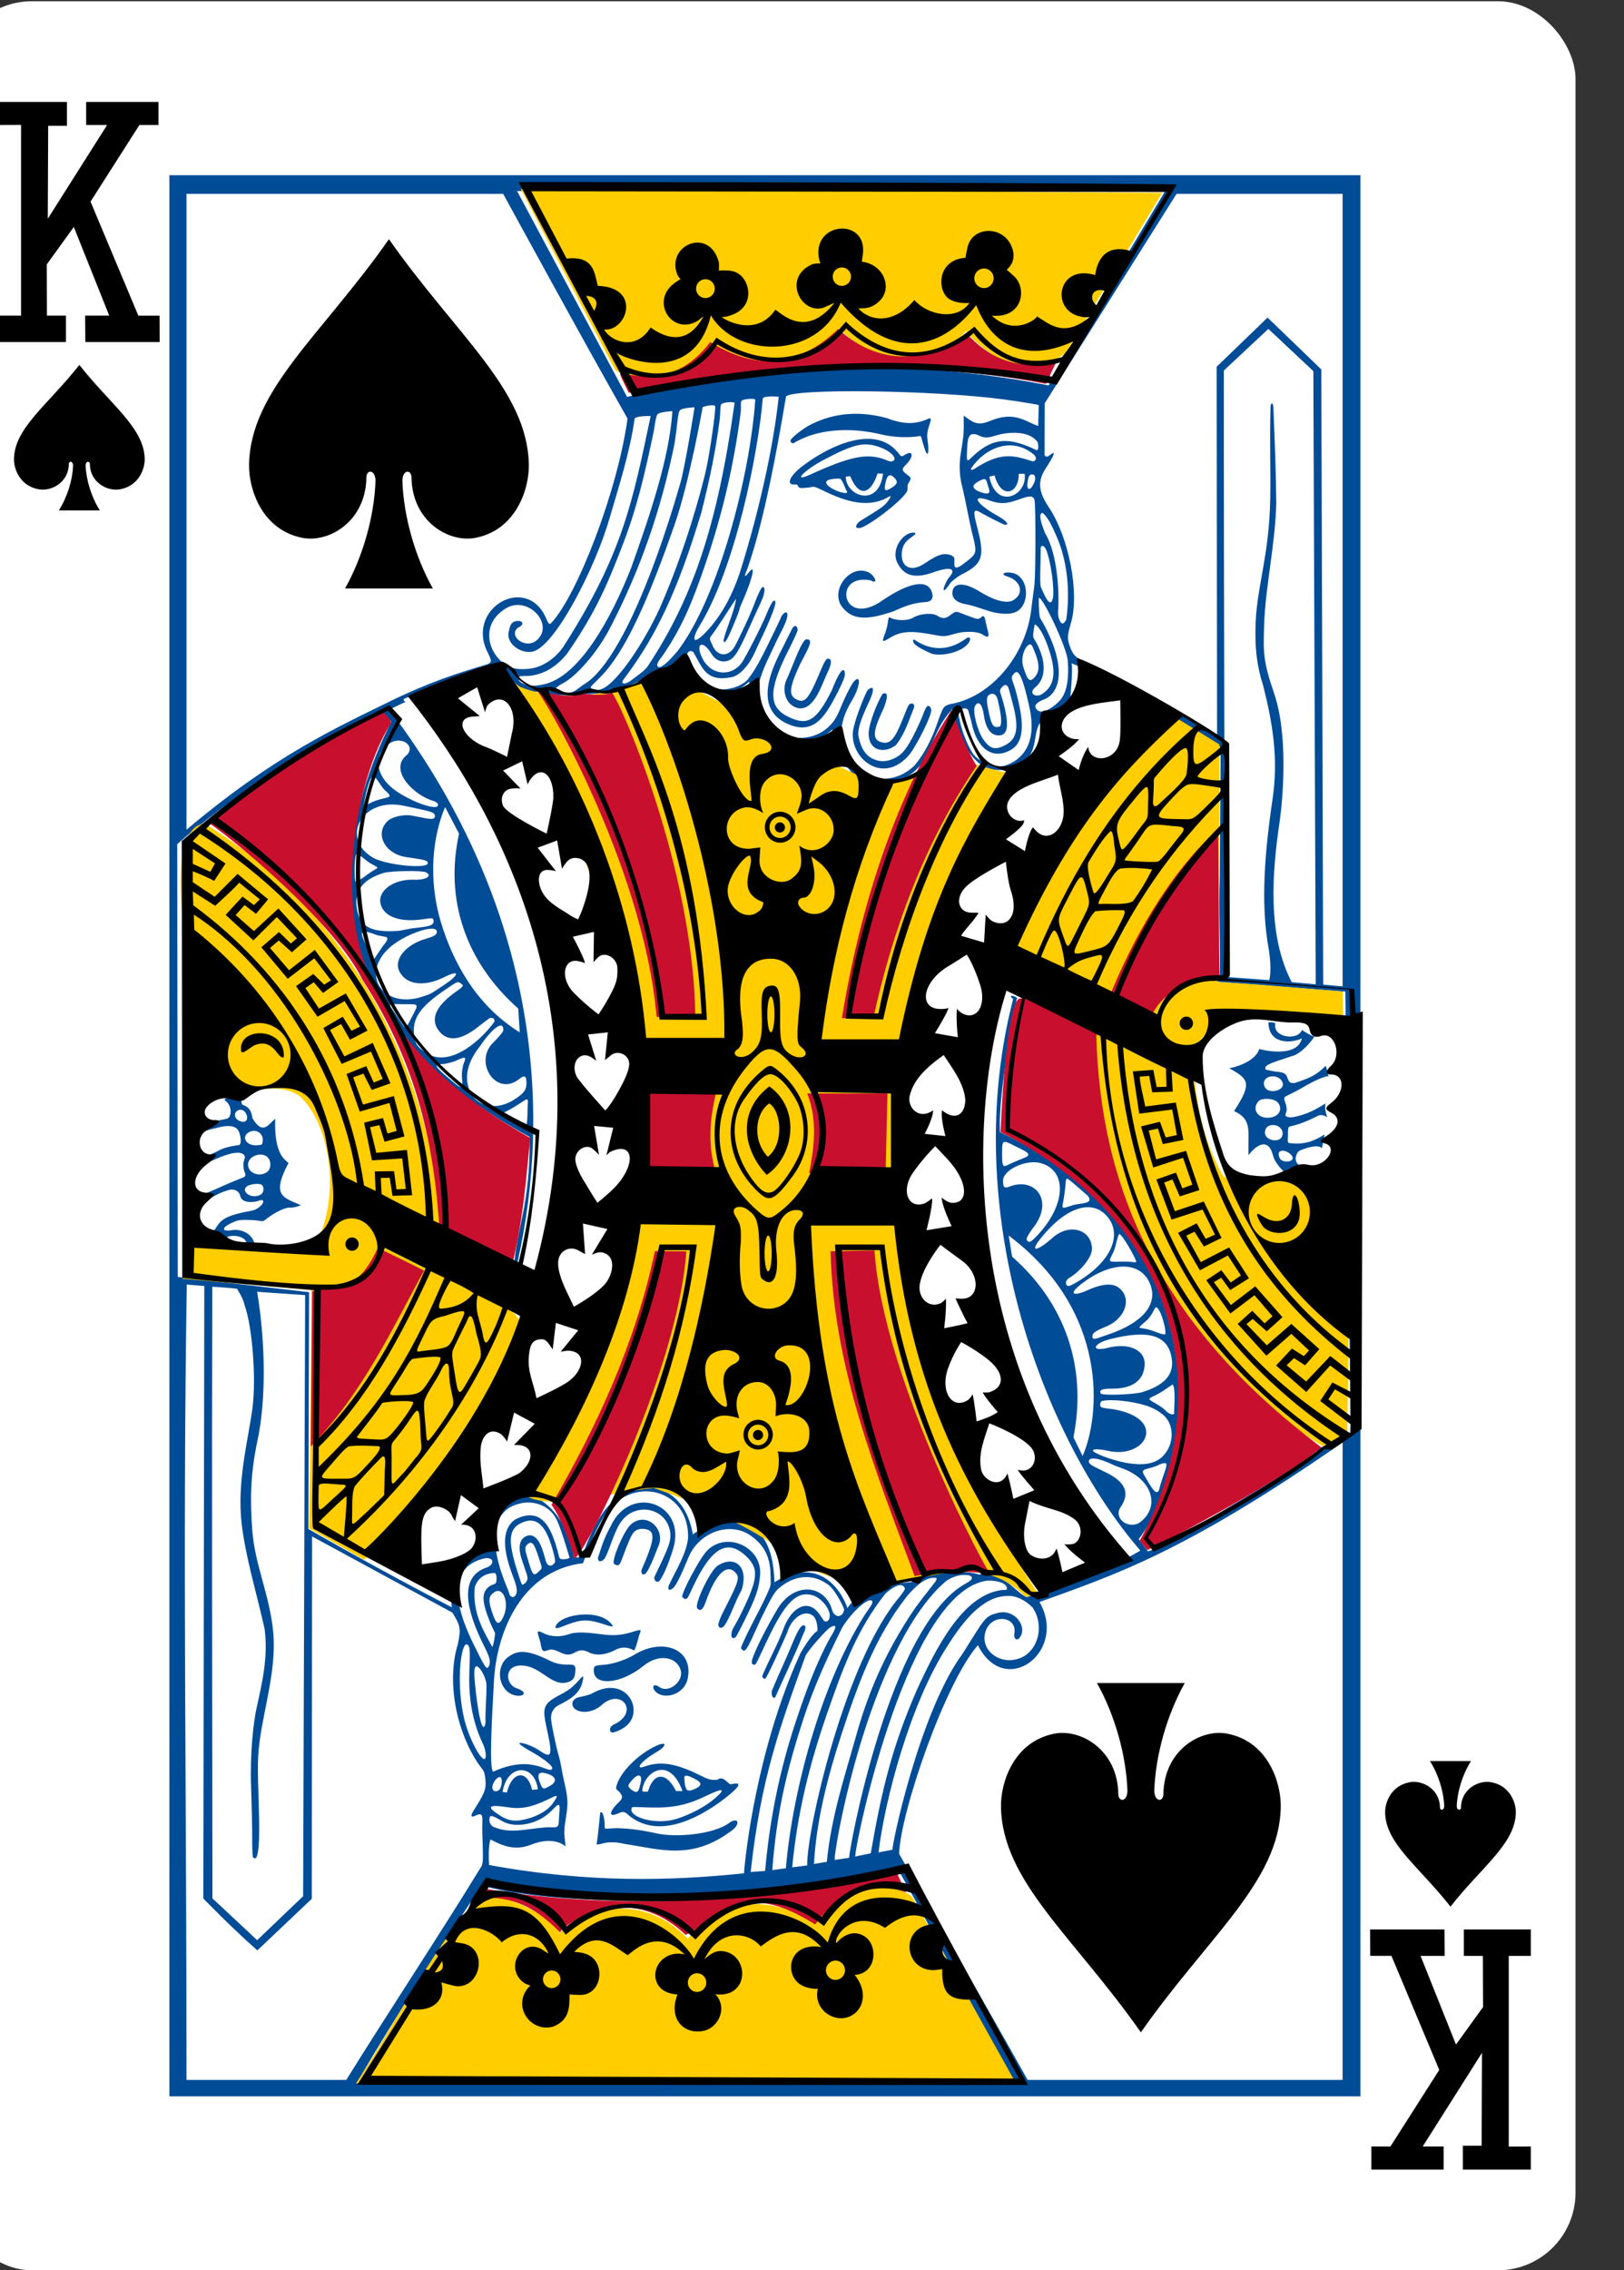 <?xml version="1.0" encoding="UTF-8" standalone="no"?>
<svg
   xmlns:dc="http://purl.org/dc/elements/1.1/"
   xmlns:cc="http://creativecommons.org/ns#"
   xmlns:rdf="http://www.w3.org/1999/02/22-rdf-syntax-ns#"
   xmlns:svg="http://www.w3.org/2000/svg"
   xmlns="http://www.w3.org/2000/svg"
   xmlns:sodipodi="http://sodipodi.sourceforge.net/DTD/sodipodi-0.dtd"
   xmlns:inkscape="http://www.inkscape.org/namespaces/inkscape"
   width="63mm"
   height="88mm"
   viewBox="0 0 63 88"
   version="1.1"
   id="svg1707"
   inkscape:version="1.0.1 (c497b03c, 2020-09-10)"
   sodipodi:docname="sk.svg">
  <rect x="0" y="0" width="63" height="88" fill="#333333" stroke="none"/>
  <defs
     id="defs1701" />
  <sodipodi:namedview
     id="base"
     pagecolor="#ffffff"
     bordercolor="#666666"
     borderopacity="1.0"
     inkscape:pageopacity="0.0"
     inkscape:pageshadow="2"
     inkscape:zoom="0.35"
     inkscape:cx="119.05538"
     inkscape:cy="166.29929"
     inkscape:document-units="mm"
     inkscape:current-layer="layer1"
     inkscape:document-rotation="0"
     showgrid="false"
     inkscape:window-width="1252"
     inkscape:window-height="943"
     inkscape:window-x="0"
     inkscape:window-y="23"
     inkscape:window-maximized="0" />
  <g
     inkscape:label="Layer 1"
     inkscape:groupmode="layer"
     id="layer1"
     transform="translate(-74.333,-104.167)">
    <g
       transform="matrix(0.283,0,0,0.283,-955.928,212.535)"
       id="SPADE-13-KING">
      <rect
         ry="10.63"
         rx="10.63"
         style="display:inline;opacity:1;fill:#ffffff;fill-opacity:1;stroke:none;stroke-width:0.997;stroke-miterlimit:4;stroke-dasharray:none;stroke-opacity:1"
         id="rect7467-2-2"
         width="222.232"
         height="310.814"
         x="3634.234"
         y="-382.754" />
      <path
         style="display:inline;opacity:1"
         sodipodi:nodetypes="cccccccccccc"
         inkscape:connector-curvature="0"
         id="path7499-2-5"
         d="m 3651.375,-332.941 c -4.291,5.465 -8.883,8.609 -8.959,12.873 -0.026,1.381 0.81,3.727 3.429,4.176 1.699,0.29 4.037,-0.938 4.086,-3.432 -0.01,-0.497 0.589,-0.484 0.583,0.197 -0.08,1.967 -0.777,4.258 -1.95,6.122 1.874,0 3.748,0 5.622,0 -1.172,-1.864 -1.87,-4.155 -1.95,-6.122 -0.01,-0.68 0.591,-0.693 0.583,-0.197 0.049,2.494 2.388,3.722 4.086,3.432 2.618,-0.449 3.454,-2.796 3.429,-4.176 -0.077,-4.263 -4.668,-7.408 -8.959,-12.873 z" />
      <path
         style="display:inline;opacity:1"
         sodipodi:nodetypes="cccccccccccc"
         inkscape:connector-curvature="0"
         id="path7503-7-0"
         d="m 3839.327,-121.754 c -4.291,-5.465 -8.883,-8.609 -8.959,-12.873 -0.026,-1.381 0.81,-3.727 3.429,-4.176 1.699,-0.29 4.037,0.938 4.086,3.432 -0.01,0.497 0.589,0.484 0.583,-0.197 -0.08,-1.967 -0.777,-4.258 -1.95,-6.122 1.874,0 3.748,0 5.622,0 -1.172,1.864 -1.87,4.155 -1.95,6.122 -0.01,0.68 0.591,0.693 0.583,0.197 0.049,-2.494 2.388,-3.722 4.086,-3.432 2.618,0.449 3.454,2.796 3.429,4.176 -0.077,4.263 -4.668,7.408 -8.959,12.873 z" />
      <path
         d="m 3652.167,-339.69 h 3.305 l -4.855,-12.146 -3.709,5.131 0.026,7.015 h 2.605 v 3.618 h -9.18 v -3.618 h 3.025 v -26.121 l -3.025,0.012 v -3.162 h 9.314 v 3.269 h -2.57 l -0.055,12.731 8.13,-12.838 h -2.87 v -3.162 h 9.91 v 3.162 h -2.615 l -6.694,10.491 6.555,15.623 h 2.909 l 0.015,3.618 h -10.19 l -0.031,-3.623 z m 0,0"
         id="path39-5-1-0"
         inkscape:connector-curvature="0"
         style="opacity:1" />
      <path
         style="display:inline;opacity:1"
         d="m 3838.531,-115.005 h -3.305 l 4.855,12.146 3.709,-5.131 -0.026,-7.015 h -2.605 v -3.618 h 9.18 v 3.618 h -3.025 v 26.121 l 3.025,-0.012 v 3.162 h -9.314 v -3.269 h 2.57 l 0.055,-12.731 -8.13,12.838 h 2.87 v 3.162 h -9.91 v -3.162 h 2.615 l 6.694,-10.491 -6.555,-15.623 h -2.909 l -0.015,-3.618 h 10.19 l 0.031,3.623 z m 0,0"
         id="path39-5-7-0-0"
         inkscape:connector-curvature="0" />
      <path
         style="fill:#004c97;fill-opacity:1"
         d="m 3663.716,-358.925 h 163.268 v 263.156 l -163.268,-10e-7 z m 115.883,261.479 c -6.071,-11.071 -15.668,-29.105 -15.952,-29.248 -3.549,1.901 -39.73,6.772 -57.133,2.055 -5.952,8.993 -11.796,17.898 -16.978,26.812 z m -55.567,-33.113 c -0.91,0.035 -1.925,0.578 -1.738,0.093 0.108,-0.281 0.365,-3.12 0.478,-4.135 0.272,-0.452 0.655,0.733 0.612,1.832 -0.025,0.631 0.277,0.18 2.337,0.289 2.229,0.118 4.055,0.538 4.811,0.702 2.636,0.573 7.735,0.162 9.92,-1.436 1.183,-0.865 1.63,0.069 0.411,0.998 -5.507,4.193 -9.873,2.594 -14.657,1.891 -0.951,-0.202 -1.31,-0.267 -2.173,-0.234 z m 2.341,-3.978 c -0.342,-0.224 -0.567,-0.247 -1.006,-0.042 -1.69,0.793 -1.248,-0.344 -0.031,-1.49 0.556,-0.523 0.54,-0.79 0.118,-1.339 -0.214,-0.278 -0.571,-0.313 -0.486,-0.73 0.366,-1.797 2.877,-4.515 5.683,-5.729 1.167,-0.505 1.352,0.047 -0.124,0.919 -2.27,1.34 -3.005,2.484 -1.72,2.019 2.49,-0.902 4.761,-0.265 7.947,1.331 0.91,0.456 1.327,0.545 2.101,0.462 0.572,-0.477 1.085,0.097 1.439,0.396 0.223,0.18 0.27,0.266 0.524,0.206 1.813,-0.428 0.727,0.733 -1.751,2.549 -4.438,3.151 -9.279,4.636 -12.695,1.447 z m 6.828,0.775 c 1.814,-0.549 4.026,-1.696 5.382,-2.892 1.649,-1.454 0.716,-1.233 -1.178,-0.316 -2.742,1.326 -4.662,1.709 -7.747,1.638 -2.582,-0.06 -2.501,-0.164 -2.595,0.159 -0.33,1.134 3.223,2.293 6.139,1.411 z m -5.01,-4.43 c 0.147,-0.488 0.26,-1.139 0.128,-1.351 -0.239,-0.383 -0.752,-0.1 -1.405,0.728 -0.404,0.513 -0.349,0.583 0.047,0.987 0.199,0.135 0.351,0.237 0.471,0.306 0.551,0.236 0.64,-0.277 0.759,-0.67 z m 1.129,0.67 c 0.794,-2.714 2.572,-2.661 3.841,-0.064 l 0.894,0.005 c -1.839,-5.053 -5.4,-2.494 -5.519,0.019 0.419,0.14 0.784,0.04 0.784,0.04 z m 6.642,-0.457 c 0.839,-0.47 0.716,-0.789 -0.353,-1.343 -0.76,-0.393 -1.162,-0.473 -1.3,-0.219 0.01,0.56 0.033,1.361 0.356,1.805 0.335,0.204 0.796,0.003 1.298,-0.243 z m -11.767,-7.729 c -0.154,-0.255 -0.127,-0.721 0.457,-0.993 3.601,-1.673 0.977,-5.205 -1.803,-2.556 -0.881,0.726 -2.193,1.063 -3.205,0.631 -0.952,-0.416 -0.97,-1.585 0.295,-1.834 0.415,-0.082 1.48,-0.309 1.873,-0.583 4.832,-2.595 7.399,3.048 3.97,4.926 -0.705,0.413 -1.452,0.644 -1.588,0.409 z m -13.538,-5.124 c -1.961,-0.892 -2.23,-3.988 -0.392,-5.194 1.17,-0.803 2.366,-1.022 5.589,0.579 2.276,1.13 3.579,-0.087 3.521,1.229 -0.036,0.8 -0.083,1.606 -1.407,1.799 -2.151,0.313 -3.62,-2.616 -6.383,-2.34 -1.994,0.199 -1.741,2.592 -0.301,3.078 1.92,0.648 0.756,1.416 -0.628,0.85 z m 35.911,0.465 c -0.265,-7.3e-4 -0.368,-0.706 -0.222,-1.058 0.967,-2.338 1.882,-4.187 2.771,-6.373 0.709,-1.741 1.184,-2.49 1.502,-2.488 0.325,0.002 0.476,0.257 -0.068,1.329 -0.738,1.942 -3.321,7.422 -3.742,8.431 -0.064,0.155 -0.145,0.158 -0.241,0.158 z m -15.951,-0.62 c -0.868,-0.62 -0.721,-1.54 0.266,-0.843 1.269,0.895 3.349,-0.743 2.924,-2.289 -0.512,-1.868 -2.986,-2.32 -5.057,-0.647 -3.267,2.639 -6.851,2.773 -6.851,0.71 0.01,-0.59 -0.076,-0.724 1.283,-0.816 1.581,-0.107 3.363,-0.834 4.249,-1.375 3.974,-2.431 8.202,-0.753 7.326,3.303 -0.395,1.913 -2.731,2.839 -4.142,1.958 z m -14.571,-5.985 c -0.322,-0.01 -0.912,0.316 -1.081,0.189 -0.331,-0.248 -0.283,-0.967 -0.555,-1.738 -0.483,-1.367 -0.012,-0.94 0.838,-0.57 1.154,0.448 2.247,0.361 3.221,0.022 1.004,-0.35 2.321,-0.27 4.429,0.006 1.696,0.222 2.649,0.158 4.188,-0.284 1.671,-0.525 1.228,-0.336 0.95,0.698 -0.181,0.678 -0.41,1.588 -0.622,1.807 -1.155,-0.649 -2.032,-0.398 -2.791,0.044 -1.247,0.551 -2.131,0.646 -3.153,0.339 -0.961,-0.549 -1.531,-0.504 -2.303,-0.03 -1.33,0.647 -1.92,-0.422 -3.121,-0.484 z m 24.913,-2.842 c 0.234,-0.413 0.574,-0.981 0.894,-1.618 2.581,-5.146 2.757,-6.577 0.935,-8.311 -2.448,-2.33 -4.535,-1.319 -6.881,3.333 -0.569,1.129 -0.91,1.978 -1.14,2.326 -0.265,0.402 -0.575,0.092 -0.728,-0.064 -0.289,-0.296 2.314,-5.235 3.334,-6.313 2.67,-2.821 7.633,-0.564 7.317,3.273 -0.159,1.933 -0.525,2.992 -2.286,6.535 -0.436,0.877 -0.814,1.62 -1.045,1.978 -0.826,0.555 -0.637,-0.719 -0.401,-1.141 z m -24.329,-0.205 c 0.408,-1.833 6.261,-2.681 7.803,-0.278 0.151,0.235 0.062,0.225 -0.6,0.043 -2.976,-0.987 -3.566,-0.933 -6.417,0.198 -0.429,0.166 -0.734,0.234 -0.786,0.037 z m 22.332,-0.348 c 0,-0.172 0.218,-0.85 0.548,-1.505 1.952,-3.872 2.49,-4.806 1.894,-5.53 -1.16,-1.411 -2.718,-0.185 -4.149,3.859 -0.535,1.511 -0.9,1.189 -1.161,0.95 -0.5,-0.457 1.713,-5.161 2.78,-5.863 2.419,-1.545 4.324,0.243 3.255,3.402 -0.834,1.427 -1.523,3.621 -2.302,4.776 -0.37,0.518 -0.868,0.365 -0.866,-0.089 z m -8.752,-6.289 c -0.118,-0.195 0.111,-0.458 0.949,-2.261 1.152,-2.479 1.51,-3.398 1.042,-4.813 -0.835,-2.522 -3.98,-3.14 -5.891,-1.485 -0.625,0.534 -1.049,1.273 -1.344,1.937 -0.691,1.537 -1.266,3.525 -1.675,3.942 -0.358,0.362 -0.857,0.436 -0.824,-0.196 0.454,-1.338 0.669,-2.376 1.743,-4.338 2.678,-5.841 10.396,-3.137 8.589,3.012 -0.672,2.232 -1.444,3.923 -1.901,4.472 -0.254,0.305 -0.676,0.04 -0.686,-0.271 z m -1.791,-1.073 c 0,-0.192 0.29,-0.74 0.598,-1.503 1.305,-3.241 1.314,-4.235 -0.589,-4.277 -1.138,0.147 -1.307,0.615 -2.306,3.173 -0.325,0.831 -0.503,1.422 -0.696,1.676 -0.207,0.272 -0.595,0.111 -0.754,-0.052 -0.408,-0.418 1.373,-4.611 2.315,-5.402 2.165,-1.892 4.971,0.795 3.657,3.207 -0.616,1.686 -1.147,2.83 -1.508,3.352 -0.32,0.461 -0.72,0.396 -0.716,-0.172 z m -46.093,-37.792 -6.577,-0.453 c 1.165,7.068 1.224,14.847 0.047,20.364 -1.006,4.717 -1.018,8.192 -0.718,12.281 0.349,4.758 2.354,8.793 2.859,13.844 0.366,3.66 -0.44,7.479 -1.16,11.118 -1.203,6.081 -0.955,6.716 -0.778,13.851 0.164,6.615 -0.45,6.378 -0.828,5.992 -0.057,-0.059 -0.11,-1.228 -0.101,-2.62 0.01,-1.391 -0.077,-4.794 -0.156,-7.156 -0.158,-4.719 0.364,-8.889 0.743,-10.605 0.77,-3.493 1.635,-7.071 1.102,-10.937 -1.083,-4.879 -2.608,-9.752 -3.144,-14.454 -0.66,-5.799 0.963,-11.617 1.499,-15.828 0.518,-4.066 -0.031,-11.101 -1.091,-14.028 -0.183,-0.974 -1.048,-2.244 -1.048,-2.244 -1.028,-0.128 -2.447,-0.203 -3.378,-0.274 -0.078,27.925 -8e-4,55.861 0.021,83.789 l 6.133,5.723 6.301,-6.024 z m 0.443,32.033 c 0,0 9.358,5.418 19.676,10.742 -0.983,-6.092 2.134,-7.01 5.059,-7.717 -0.701,-11.768 10.021,-9.354 11.663,0.871 l 1.056,0.004 c 1.858,-5.098 3.695,-8.616 7.925,-9.456 3.278,-0.651 6.511,1.437 7.331,6.354 -0.144,-0.346 10.869,-6.501 11.173,6.503 5.002,-3.123 8.57,-0.425 10.013,3.54 2.112,-3.236 7.397,-3.379 9.087,-3.614 -0.092,-0.734 6.147,-1.945 8.94,-0.981 3.411,-0.446 4.828,2.315 6.52,3.09 3.553,-1.006 13.054,-4.365 12.247,-6.089 0.093,0.059 0.502,0.592 1.117,0.84 0.221,0.089 2.238,-1.126 2.238,-1.126 -13.674,-15.844 -24.863,-46.921 -17.436,-75.538 -1.061,-0.944 0.963,-0.165 0.489,-0.036 0,0 -2.606,12.747 -2.294,18.25 30.624,14.665 26.857,45.562 19.023,55.752 l 1.242,1.663 c 0.549,0.37 24.119,-13.453 23.342,-14.021 l 4.46,-2.233 -0.723,-60.408 -17.639,-1.357 c 0,0 0.188,-0.507 0.411,-0.639 0.161,-3.688 -0.167,-9.142 0.01,-13.708 0.069,-13.047 0.199,-17.484 0.031,-17.845 -5.441,-3.603 -13.553,-8.872 -20.379,-11.426 0.28,0.081 -0.111,5.406 -0.319,5.71 -6.388,2.05 -3.423,4.67 -5.783,7.484 -1.586,1.753 -5.298,2.087 -7.09,-0.016 -2.142,-2.084 -3.146,-6.865 -3.146,-6.865 -3.379,3.634 -2.685,8.024 -7.21,9.677 -7.273,3.629 -9.582,-7.22 -9.159,-6.968 -2.787,2.702 -10.608,4.9 -11.453,-6.511 -3.516,3.256 -7.458,1.64 -9.13,-2.367 -2.146,0.076 -4.553,1.768 -6.726,2.682 -2.016,0.898 -4.595,1.425 -6.509,1.385 -2.394,0.291 -4.366,0.28 -6.524,-0.366 -1.014,0.331 -3.299,-0.659 -4.005,-2.077 -1.079,-1.275 -2.02,-1.35 -3.045,-1.119 -3.494,1.851 -7.24,2.298 -11.365,4.236 -0.258,0.18 0.362,0.519 0.154,0.452 -0.088,-0.028 -2.167,1.026 -2.167,1.026 20.893,27.627 22.029,55.521 17.65,75.29 -0.172,0.685 -0.267,1.183 0.185,1.722 -0.663,-0.115 -0.673,0.08 -0.797,-0.347 0.437,-5.967 2.25,-8.563 2.203,-18.135 -7.495,-4.098 -15.981,-10.117 -19.613,-17.548 -8.006,-12.533 -5.365,-27.488 0.632,-39.337 l -1.492,-1.558 c -17.512,8.824 -27.851,18.339 -27.851,18.339 l 0.075,59.276 17.995,2.087 z m -8.681,-39.583 c -0.577,-0.642 -2.046,-0.754 -2.659,-0.266 -0.141,0.12 -0.443,0.748 -0.532,0.725 -0.42,-0.379 -0.849,-0.405 -1.488,-1.073 l 0.865,-1.315 c 0.685,-1.041 1.672,-1.41 3.336,-1.802 0.591,-0.139 1.482,-0.266 1.796,-0.4 1.25,-0.543 1.685,-1.719 0.419,-1.192 -0.925,0.255 -2.217,0.171 -2.388,-0.679 -0.141,-0.699 -0.733,-0.973 -1.392,-0.891 -1.219,0.295 -2.333,0.935 -3.412,1.58 -0.479,0.29 -1.386,0.947 -1.386,0.947 -0.143,0.226 -0.671,-1.421 -0.179,-1.903 0.612,0.074 1.138,0.08 1.734,-0.159 1.488,-0.596 2.92,-1.316 4.421,-1.893 0.956,-0.378 1.044,-0.346 0.792,-1.028 -0.124,-0.252 -0.234,-1.088 -0.07,-1.526 0.175,-0.465 0.155,-0.699 -0.141,-0.898 -0.676,-0.453 -2.296,-0.031 -4.575,1.07 -0.694,0.336 -1.151,0.47 -1.59,0.827 0.283,-0.725 0.118,-0.859 0.111,-1.619 0.93,0.117 1.768,-0.254 2.51,-0.648 0.613,-0.322 1.3,-0.64 2.983,-0.857 0.46,-0.059 0.251,-1.752 -0.273,-2.243 -0.495,-0.464 -1.536,-0.474 -2.796,-0.099 -1.125,0.26 -2.523,0.523 -3.297,1.738 0.743,-2.053 0.188,-1.251 1.803,-2.526 0.78,-0.017 2.501,-0.388 2.906,-0.478 0.687,-0.153 0.797,-1.774 -0.201,-2.468 -0.625,-0.549 2.271,-0.563 2.215,-0.396 -0.037,0.095 -0.064,0.788 0.158,0.965 1.247,0.377 1.236,1.403 1.345,1.835 1.432,2.365 2.137,0.881 3.123,0.067 -0.208,5.149 1.583,5.735 1.819,6.061 -2.459,4.614 -0.605,4.727 1.701,5.788 0,0 -0.876,0.358 -1.46,0.322 -0.917,-0.057 -2.674,1.037 -3.441,1.682 -0.423,0.356 -0.436,0.059 -2.13,0.01 -1.596,-0.047 -1.713,0.073 -2.44,0.397 -1.435,0.64 -1.428,1.244 -0.026,1.006 1.494,-0.254 2.957,0.659 3.129,1.901 0.118,0.235 0.013,0.255 -0.011,0.241 -0.311,-0.059 -1.015,0.059 -1.004,-0.091 0.011,-0.15 -3e-4,-0.317 -0.276,-0.712 z m 2.18,-6.24 c 0.405,-0.26 0.475,-1.001 0.122,-1.301 -0.321,-0.273 -1.684,-0.127 -2.07,0.221 -0.871,0.69 0.721,1.843 1.948,1.079 z m 0.873,-3.1 c 0.501,-0.393 0.562,-1.339 0.128,-1.888 -0.736,-0.931 -2.661,-0.374 -2.765,0.801 -0.111,1.25 1.589,1.91 2.637,1.087 z m -0.626,-4.253 c 0.091,-1.027 -0.92,-1.677 -1.85,-1.19 -1.158,0.607 -0.455,1.885 0.995,1.81 0.803,-0.042 0.803,-0.042 0.854,-0.62 z m -3.389,-4.167 c -0.541,0.267 -0.568,0.907 -0.056,1.319 2.031,1.128 1.413,-1.893 0.056,-1.319 z m 141.862,6.138 c -0.892,-3.306 -3.35,-0.028 -3.353,0.017 -0.087,-3.388 0.55,-4.896 -1.975,-6.053 2.534,-3.862 2.005,-4.394 -0.681,-5.876 0.248,0.022 3.566,-0.727 4.134,-2.634 0.126,0.089 5.209,1.349 5.843,-1.442 -1.534,0.703 -4.55,0.808 -4.584,-2.193 0.285,-0.086 1,0.062 0.941,0.157 -0.401,1.925 3.084,2.401 3.654,0.881 0,0 1.171,0.789 1.685,0.911 0.057,0.039 -1.585,2.331 -3.083,2.676 -2.7,0.899 -3.631,1.142 -3.635,1.682 -8e-4,0.21 0.441,0.243 1.243,0.408 1.677,0.116 1.642,0.479 1.861,1.038 0.195,0.494 0.384,0.593 0.943,0.543 1.915,-0.64 2.873,-0.977 4.208,-2.32 0.162,-0.032 0.351,1.412 0.454,1.461 0.016,-0.23 -1.355,0.172 -3.461,1.411 -1.718,1.012 -2.391,1.159 -2.609,1.432 -0.162,0.203 0.255,0.841 0.299,1.534 0.037,0.583 -0.352,0.865 -0.066,1.047 0.331,0.21 0.843,0.172 1.516,-0.004 1.486,-0.36 2.579,-0.948 3.914,-1.778 -0.284,0.54 0.192,1.911 0.192,1.911 0,0 -0.659,-0.466 -1.201,-0.224 -1.236,0.608 -2.46,1.187 -3.997,1.508 -0.212,0.181 -0.177,0.618 -0.181,1.258 0,0.45 -0.13,0.864 0.15,1 2.104,0.257 3.362,-0.242 4.871,-1.187 l -0.363,1.896 c -0.487,-0.552 -1.883,-0.145 -2.817,0.225 -0.472,0.149 -0.613,0.448 -0.732,0.861 -0.209,0.708 0.238,1.195 0.753,1.427 0.343,0.155 0.871,0.091 0.871,0.091 -1.548,0.98 -1.568,1.292 -3.353,0.566 -0.611,-0.666 -1.21,-1.368 -1.442,-2.231 z m 2.534,7.5e-4 c -0.402,-0.467 -1.101,-0.735 -1.509,-0.55 -0.363,0.194 -0.233,0.6 -0.117,0.909 0.307,0.858 2.434,0.581 1.626,-0.359 z m -1.413,-2.363 c 0.568,-0.749 -0.057,-1.756 -1.106,-1.763 -0.729,-0.005 -1.118,0.452 -1.11,1.026 0.015,1.087 1.741,1.362 2.215,0.736 z m -1.165,-2.853 c 1.052,-0.288 1.374,-1.314 0.647,-2.058 -0.517,-0.529 -2.139,-0.595 -2.573,-0.116 -1.107,1.221 0.134,2.665 1.925,2.174 z m 0.875,-3.753 c 0.617,-0.318 0.737,-0.847 0.191,-1.449 -0.99,-0.848 -2.719,-0.187 -2.16,1.05 0.274,0.606 1.217,0.787 1.969,0.399 z m -126.568,-28.487 c 0.929,-0.34 1.599,-1.065 2.577,-1.622 0.659,-0.362 0.461,-0.305 -0.383,-0.801 -0.664,-0.307 -1.993,-1.662 -2.118,-1.339 -0.301,0.578 -0.258,3.735 -0.076,3.762 z m 23.578,30.747 c 0.126,-1.357 -0.117,-0.96 -0.846,-0.517 -0.54,0.35 -1.406,0.883 -1.745,1.053 -1.339,0.672 -1.179,0.707 0.706,1.62 1.266,0.571 1.633,0.64 1.744,0.403 0.131,-0.842 0.123,-1.76 0.142,-2.559 z m -1.934,-0.848 c 1.28,-0.811 1.704,-1.23 1.766,-2.141 0.01,-1.048 -0.115,-1.429 -1.027,-0.703 -3.114,2.474 -6.32,-2.381 -3.469,-5.078 0.581,-0.55 1.32,-1.411 1.326,-1.629 0.047,-1.564 -1.703,-0.045 -3.133,2.103 -1.583,1.953 -2.57,4.397 -1.18,6.744 1.111,1.717 3.584,2.057 5.718,0.704 z m -7.076,-3.16 c -0.056,-0.766 0.158,-1.621 0.257,-1.876 0.349,-0.896 0.335,-1.008 -1.252,-0.262 -0.633,0.21 -1.388,0.381 -1.679,0.379 -1.296,-0.008 -0.973,0.402 0.885,1.96 1.867,1.566 1.929,1.708 1.789,-0.201 z m 4.414,-7.5 c 0.198,-0.471 -0.213,-0.653 -0.607,-0.564 -0.031,0.007 -0.711,0.517 -1.509,1.149 -2.42,1.917 -4.195,2.141 -5.396,0.681 -1.218,-1.481 -0.709,-3.238 2.013,-5.249 1.201,-0.887 1.489,-0.947 0.911,-1.335 -0.439,-0.295 -0.466,-0.25 -2.191,0.926 -3.478,2.369 -4.519,3.986 -4.17,6.344 0.071,0.968 0.576,1.475 1.063,1.852 3.316,2.956 7.916,-1.12 9.887,-3.804 z m 3.51,1.399 -0.209,-3.262 c -7.271,-6.439 -10.091,-15.029 -8.11,-23.953 l -1.91,-3.641 c -1.663,3.864 -2.389,9.755 -0.58,15.758 1.536,5.096 4.61,11.268 10.811,15.097 z m -14.893,-1.9 c 1.124,-2.17 1.158,-1.936 -1.012,-1.955 -2.477,-0.021 -2.2,-0.325 -0.804,1.803 1.121,1.709 0.932,1.858 1.816,0.151 z m 1.488,-2.974 c 1.427,-0.461 1.101,-0.355 2.995,-1.594 2.173,-1.422 2.264,-2.2 0.082,-1.104 -2.802,1.407 -5.262,1.047 -6.175,-0.789 -0.814,-1.637 0.885,-3.678 3.682,-4.476 0.956,-0.273 1.459,-0.503 1.462,-0.924 0.01,-1.284 -4.753,0.429 -6.715,2.367 -3.787,3.741 -0.473,8.181 4.669,6.52 z m -6.123,-5.825 c 0.128,-0.195 0.468,-0.663 0.782,-1.148 1.341,-1.568 0.214,-1.099 -0.977,-1.528 -0.629,-0.234 -1.274,-0.466 -1.643,-0.41 -0.712,0.109 0.24,1.493 0.469,2.386 0.641,1.99 0.567,1.929 1.369,0.699 z m 5.07,-3.585 c 2.401,-0.236 2.646,-0.47 2.649,-0.97 0,-0.496 -0.294,-0.401 -1.499,-0.233 -3.191,0.446 -5.305,-0.371 -5.761,-2.082 -0.471,-1.767 1.69,-3.44 4.571,-3.341 1.56,0.053 2.599,-0.489 1.649,-1.011 -0.495,-0.272 -4.792,-0.213 -5.763,0.072 -2.855,0.837 -4.019,2.434 -3.758,4.646 0.395,2.731 1.877,3.514 5.491,3.32 0.693,-0.037 1.575,-0.317 2.421,-0.401 z m 1.857,-8.896 c 0,-0.426 -0.683,-0.488 -2.948,-0.826 -3.017,-0.451 -4.365,-3.26 -2.547,-4.95 0.689,-0.641 2.332,-0.916 3.248,-0.748 1.989,0.365 3.205,0.776 3.224,0.097 0,-0.606 -0.573,-0.649 -4.308,-1.442 -5.642,-1.2 -8.739,4.371 -4.228,7.096 1.714,1.035 7.553,1.624 7.558,0.774 z m 1.399,-7.971 c 0,-0.213 -0.182,-0.377 -0.609,-0.546 -2.641,-0.722 -6.291,-4.266 -3.623,-6.336 1.206,-1.281 -0.964,-2.793 -2.693,-1.348 -1.797,1.502 -1.646,3.86 0.424,5.726 1.905,1.719 6.496,3.505 6.502,2.503 z m -9.141,-0.333 c 1.961,-0.925 3.369,-0.393 1.869,-1.67 -0.842,-0.785 -1.561,-3.018 -2.147,-1.124 -0.448,1.129 -0.777,3.119 -0.789,3.315 0.132,0.135 0.102,-0.096 1.067,-0.521 z m 66.169,-10.48 c 0.321,-1.417 1.647,-4.756 1.907,-4.964 0.986,-0.786 0.85,0.26 -0.054,2.077 -0.825,1.855 -1.468,3.346 -1.212,4.45 0.363,1.571 0.995,2.77 2.619,3.169 1.141,0.28 2.217,-0.198 2.946,-0.716 0.964,-0.685 1.875,-2.441 2.964,-4.872 0.348,-0.684 0.815,-2.784 1.395,-1.503 0.28,0.663 -2.044,5.076 -2.913,6.194 -3.805,4.664 -8.839,0.149 -7.652,-3.835 z m 16.655,4.2 c 1.088,1.048 2.927,1.576 4.127,1.2 2.946,-1.044 4.284,-3.844 3.169,-8.345 -0.565,-2.523 -1.048,-4.092 -1.536,-4.404 -0.237,-0.152 -0.497,0.131 -0.728,0.482 -0.206,0.313 0.109,0.754 0.443,1.941 1.408,5.001 1.04,7.263 -0.678,8.219 -2.493,1.387 -4.628,-0.21 -5.351,-3.779 -0.116,-0.551 -0.457,-1.676 -0.457,-1.676 -0.191,-0.496 -1.735,-0.386 -1.173,1.275 0.169,1.285 1.346,4.351 2.185,5.086 z m 12.637,-13.099 c -0.039,-1.76 -3.718,-9.395 -3.969,-8.584 0,0 -0.016,1.784 0.128,2.487 0.055,0.265 0.245,0.511 0.403,0.793 3.197,5.735 2.704,9.776 -0.069,10.661 -0.944,0.431 -1.15,0.856 -0.727,1.3 0.854,0.934 2.997,-0.914 3.414,-1.584 1.049,-1.505 0.903,-4.25 0.82,-5.073 z m -53.541,-1.298 c 5.634,-7.3 9.971,-23.964 10.711,-34.51 -0.197,-0.214 -1.44,-0.102 -1.857,0.113 -0.2,0.262 -0.066,0.843 -0.138,1.599 -1.121,8.718 -3.192,16.661 -6.263,24.746 -1.343,3.512 -2.59,5.825 -4.208,8.267 -0.282,0.426 -0.642,0.866 -0.783,1.114 -0.409,0.594 -0.108,0.982 0.366,0.731 0.842,-0.479 1.567,-1.399 2.172,-2.06 z m -4.109,2.121 c 6.222,-9.338 9.647,-19.412 11.986,-36.219 -0.519,-0.141 -1.488,-0.053 -1.823,0.207 -0.206,0.313 -0.069,0.939 -0.259,2.388 -0.492,3.746 -1.228,7.506 -2.471,12.429 -3.281,10.897 -6.296,16.997 -10.256,22.335 -0.32,0.449 -0.605,0.741 -0.576,0.931 0.042,0.279 0.426,0.257 1.056,-0.139 0.822,-0.65 1.763,-1.218 2.343,-1.933 z m -5.856,2.828 c 1.88,-1.074 5.191,-5.747 7.531,-10.78 2.624,-5.941 4.821,-12.653 6.259,-18.465 0.624,-2.547 1.512,-8.908 1.385,-9.327 -0.119,-0.309 -1.965,0.059 -1.733,0.26 0,0 -1.826,10.225 -3.791,15.861 -3.647,10.463 -6.801,17.562 -10.196,20.975 -0.445,0.447 -1.321,1.323 -1.321,1.323 0,0 0.018,0.39 0.302,0.45 0.677,0.126 1.128,-0.071 1.565,-0.297 z m -2.878,-0.417 c 4.243,-2.39 9.213,-13.552 13.269,-27.568 0.694,-2.398 1.962,-10.426 1.962,-10.426 0,0 -1.691,0.063 -2.017,0.421 -0.328,0.485 -0.275,1.72 -0.749,4.654 -1.824,8.865 -4.576,16.952 -8.711,24.944 -1.789,3.541 -4.761,6.877 -6.637,7.826 -1.049,0.531 -1.356,1.116 -0.588,1.159 1.294,0.047 1.409,0.319 2.349,-0.189 z m 58.143,124.833 c -3.182,-0.011 -5.885,3.064 -8.293,6.93 -5.122,7.921 -8.565,21.158 -9.403,28.193 l 1.932,-0.368 c -0.29,0.134 3.612,-18.724 9.558,-26.799 3.214,-5.095 3.079,-5.172 4.883,-5.639 2.281,-0.591 4.111,1.896 2.979,3.395 -0.409,0.507 -0.859,0.135 -0.732,-0.588 0.405,-2.306 -2.935,-2.75 -3.868,-0.484 -1.073,2.606 1.78,4.931 4.568,3.906 2.491,-0.887 3.535,-4.396 1.786,-6.989 -0.899,-0.877 -2.199,-1.655 -3.41,-1.558 z m -16.751,-0.323 c -3.81,4.822 -5.698,9.777 -8.037,16.541 -2.338,6.759 -4.017,13.37 -4.745,20.956 l 2.056,-0.267 c -0.075,-4.877 5.228,-28.098 12.681,-36.796 0.416,-0.551 0.75,-1.008 0.719,-1.136 -0.413,-1.174 -2.18,0.24 -2.674,0.702 z m 8.418,-1.8 c -4.938,4.078 -8.883,12.985 -11.484,21.22 -2.812,8.901 -4.074,17.058 -3.862,17.058 l 1.962,-0.291 c -0.146,-0.517 5.512,-31.88 16.012,-37.59 0.91,-0.458 1.101,-0.919 0.334,-1.119 -1.182,-0.167 -2.132,0.224 -2.962,0.723 z m 5.529,0.021 c -10.783,1.431 -17.829,34.771 -18.065,37.539 0,0.043 -0.039,0.258 -0.039,0.258 l 2.147,-0.446 c 0,0 0.018,-0.107 0.028,-0.16 1.479,-8.518 2.919,-14.491 6.28,-22.19 2.62,-5.706 6.234,-13.002 11.633,-13.709 0.439,-0.058 0.855,0.12 0.701,-0.395 -0.329,-0.818 -1.943,-0.922 -2.685,-0.897 z m -64.264,-10.499 c -3.897,1.01 -4.024,5.719 -1.428,11.736 0.196,0.455 0.161,0.703 0.359,0.878 0.444,0.391 0.792,-0.154 0.841,-0.515 0.075,-0.547 -0.157,-1.283 -0.569,-2.352 -1.606,-4.165 -1.221,-6.564 0.37,-7.626 4.076,-2.118 5.173,2.23 5.79,4.231 0.151,0.488 0.203,1.157 0.469,1.194 0.813,0.112 1.201,-0.179 1.189,-0.179 0,0 -1.08,-3.745 -1.738,-5.151 -1.065,-2.276 -3.599,-2.753 -5.282,-2.216 z m -28.274,4.446 -0.04,49.634 -7.46,7.066 c -3.202,-2.768 -7.408,-7.102 -7.408,-7.102 l 0.132,-83.907 -2.4,-0.194 c -0.587,36.05 -0.011,72.829 -0.039,108.95 l 21.901,2e-6 c 6.104,-9.815 12.524,-19.466 18.561,-29.311 0.224,-0.556 0.198,-1.383 0.088,-4.442 -0.045,-1.243 0.094,-2.197 -0.088,-2.489 -0.184,-0.295 -0.574,-0.084 -0.937,0.08 -0.37,0.168 -0.591,0.108 -0.391,-0.332 0.113,-0.25 0.479,-0.798 0.794,-1.32 1.025,-1.697 1.276,-2.241 0.929,-4.123 -0.085,-0.462 -0.506,-0.854 -0.872,-1.399 -3.073,-4.575 -4.324,-11.358 -2.798,-16.325 0.486,-2.196 0.311,-2.641 -0.739,-4.352 z m 96.564,-53.368 c -2.006,-1.039 -1.967,-1.016 -1.979,0.95 0.011,1.471 0.039,1.826 0.585,1.628 0.791,-0.406 1.758,-0.777 2.487,-1.09 1.393,-0.483 -0.376,-1.102 -1.094,-1.488 z m 7.94,5.112 c -1.557,-1.254 -0.982,-1.11 -1.423,1.717 -0.266,1.708 -0.61,1.752 1.141,1.187 0.994,-0.347 3.037,-0.128 2.12,-1.305 0.01,0.021 -1.534,-1.337 -1.839,-1.599 z m -67.369,51.918 c -8.344,1.003 -11.837,9.286 -12.21,16.192 -0.294,5.452 -0.661,11.817 -0.116,12.375 5.471,-2.483 7.579,0.383 8.097,-0.39 0.237,-0.337 -1.213,-1.456 -3.035,-2.459 -0.423,-0.233 -1.078,-0.652 -1.327,-0.86 -0.664,-0.556 1.326,-0.078 2.584,0.786 1.605,1.103 1.874,0.873 1.178,-2.349 -0.757,-3.502 -0.881,-3.931 1.786,-5.319 1.067,-0.555 1.673,-1.027 2.437,-1.891 0.611,-0.692 0.768,-0.86 0.542,0.156 -0.39,1.761 -1.941,2.528 -3.338,3.243 -0.695,0.36 -0.982,1.083 -0.986,1.704 0,0.634 0.717,4.056 1.051,5.149 0.309,1.039 0.423,2.08 0.662,3.139 0.627,2.749 0.667,3.288 0.35,5.283 -0.186,1.17 -0.28,1.837 -0.215,2.544 0.059,0.642 0.147,1.516 0.147,1.516 0,-0.03 -1.49,-1.545 -4.757,-0.246 -2.355,0.936 -4.216,-0.04 -5.537,-0.732 -0.304,1.082 -0.235,2.258 -0.198,3.5 13.584,2.508 25.186,2.171 34.954,1.139 0.159,-2.419 1.781,-17.146 7.737,-30.14 0.936,-1.669 1.881,-2.811 2.229,-2.987 0.18,-0.091 0.072,-0.261 0.112,-0.404 -0.034,-0.542 -0.164,-1.381 -0.626,-1.753 -1.127,-0.908 -2.926,0.261 -3.517,2.286 -0.518,1.213 -2.882,6.46 -3.051,6.371 -0.139,-0.088 -0.467,-0.095 -0.348,-0.5 0.905,-2.127 2.149,-4.375 2.849,-6.284 0.967,-2.749 3.071,-4.2 4.643,-2.466 0.539,0.594 0.755,1.142 1.002,1.331 0.186,0.143 0.437,0.045 0.592,-0.19 0.593,-0.902 -0.781,-2.949 -2.255,-3.36 -2.128,-0.594 -3.713,0.974 -6.127,6.055 -1.393,2.934 -1.643,3.671 -1.863,3.445 -0.049,0.02 -0.419,0.019 -0.285,-0.549 0.287,-1.222 2.136,-4.772 3.475,-7.023 1.982,-3.333 5.663,-3.603 7.21,-0.71 0.237,0.394 0.248,0.91 0.511,1.262 0.475,0.62 1.256,0.497 1.45,-0.521 -0.211,-0.674 -1.505,-3.109 -2.403,-3.533 -2.07,-1.437 -4.582,-1.155 -6.696,0.751 -0.479,0.432 -0.98,1.311 -2.382,4.185 -2.066,4.608 -2.12,4.626 -2.685,3.884 0.83,-2.242 3.015,-5.884 3.897,-8.12 0.168,-0.333 0.202,-0.691 0.189,-1.035 -0.051,-1.625 0.211,-4.497 -3.192,-6.538 -2.902,-1.579 -6.734,0.082 -8.039,3.191 -0.999,2.381 -1.73,4.017 -2.233,4.354 -0.708,0.474 -0.576,-0.186 -0.505,-0.426 1.006,-2.155 2.421,-4.332 2.645,-6.501 0.132,-5.267 -4.601,-7.554 -8.342,-5.825 -3.134,1.328 -4.643,5.459 -6.061,9.272 z m -25.581,-118.481 c 4.596,-2.158 7.743,-3.244 12.427,-4.639 0.633,-0.28 0.734,-0.344 0.062,-1.687 -2.967,-5.933 5.175,-10.663 7.942,-4.839 0.369,0.777 0.455,1.206 0.818,0.835 3.5,-3.724 9.076,-18.015 10.437,-27.975 -6.179,-10.865 -17.042,-30.779 -17.042,-30.779 h -43.413 v 87.097 c 12.094,-10.193 20.323,-13.881 28.77,-18.013 z m 51.55,-8.597 c 0.336,-0.696 0.872,-1.774 1.09,-2.276 0.282,-0.918 1.339,-1.491 0.824,0.152 -0.117,0.355 -0.319,0.833 -0.638,1.469 -0.626,1.136 -1.22,2.528 -1.665,3.437 -2.405,4.87 -2.291,7.707 0.396,9.82 2.007,1.939 6.223,2.158 8.467,-0.973 0.336,-0.504 0.635,-1.153 0.733,-1.391 0.975,-2.39 1.694,-3.586 1.879,-3.822 0.998,-1.28 1.158,0.306 -0.333,2.747 -1.709,2.797 -1.738,5.828 -0.261,7.961 2.189,3.161 6.348,3.251 8.957,0.715 h -10e-5 c 1.357,-1.606 2.435,-3.65 3.303,-6.262 0.193,-0.579 0.391,-1.009 0.532,-1.348 0.217,-0.523 0.53,-0.718 1.341,-0.875 5.556,-1.075 10.218,-6.835 10.88,-13.124 0.087,-0.851 0.327,-2.356 0.414,-3.249 0.174,-1.782 0.178,-11.014 0,-11.565 -0.094,-0.297 -0.26,-0.454 -0.621,-0.45 -0.278,0.003 -0.67,0.102 -1.235,0.305 -1.832,0.66 -2.684,0.828 -4.444,0.192 -0.581,-0.21 -0.984,-0.282 -1.222,-0.261 -0.776,0.068 0.255,1.193 2.518,2.435 0.97,0.532 1.736,1.25 0.95,1.197 -0.229,-0.015 -2.96,-1.441 -3.337,-1.675 -1.244,-0.771 -0.92,0.2 -0.279,2.753 0.861,3.428 0.365,4.391 -2.315,5.734 -0.5,0.25 -1.163,0.773 -1.5,1.11 -1.42,2.12 -1.054,0.558 -0.338,-0.571 1.222,-1.293 0.472,-1.733 -2.033,-0.838 -2.858,1.022 -4.15,0.276 -4.95,-1.329 -0.904,-1.815 0.797,-4.149 2.215,-4.104 0.459,0.015 0.377,0.182 -0.3,0.648 -0.818,0.564 -1.205,1.107 -1.29,2.07 -0.173,1.963 1.217,2.796 3.16,1.48 0.917,-0.622 1.639,-1.051 2.334,-1.21 0.689,-0.158 1.722,0.1 1.719,0.657 0,0.229 -0.033,0.792 0.016,0.916 0.182,0.621 1.166,-0.258 1.595,-0.571 1.463,-1.105 1.415,-1.323 1.016,-3.115 -0.653,-2.508 -0.983,-4.801 -1.606,-7.343 -0.333,-1.332 -0.389,-2.837 -0.186,-4.194 0.102,-0.68 0.364,-2.079 0.417,-3.036 0.053,-0.957 -0.01,-2.325 0.029,-2.325 1.453,1.123 2.043,1.319 3.461,0.776 2.194,-0.908 3.579,-0.814 5.428,0.079 0.684,0.33 1.307,0.563 1.307,0.563 l 0.084,-2.879 c 0,0 -1.711,-0.356 -4.873,-0.776 -9.519,-1.263 -29.052,-1.53 -29.78,-0.369 -1.286,7.694 -3.035,16.92 -5.058,22.872 -0.354,1.181 -0.693,1.657 -0.512,1.692 0.074,0.015 0.427,-0.443 0.592,-0.635 0.926,-1.079 0.217,1.484 -1.181,4.572 -0.126,0.279 -0.23,0.584 -0.231,0.678 0,0.186 -0.879,2.338 -1.485,3.639 -0.376,0.809 -0.688,1.052 -0.685,0.535 0.425,-1.779 1.548,-4.08 1.71,-5.665 -0.984,1.435 -2.417,3.805 -3.501,5.219 -0.2,0.381 0.012,0.499 0.187,0.969 0.652,1.758 2.23,1.915 3.142,0.323 0.509,-0.887 2.088,-4.231 2.638,-5.694 0.565,-1.505 0.963,-2.299 1.151,-2.397 0.378,-0.197 0.451,0.658 -0.22,2.082 -2.034,4.321 -2.906,6.742 -3.902,7.635 -0.773,0.693 -2.11,0.649 -2.853,-0.585 -1.26,-2.091 -2.335,-1.399 -1.179,0.746 1.194,2.216 3.922,2.423 5.347,0.427 0.47,-0.659 2.684,-4.927 3.38,-6.662 0.388,-0.969 0.803,-1.723 0.942,-1.777 0.743,-0.289 -0.105,1.923 -2.239,6.352 -0.692,1.71 -1.802,3.505 -3.306,4.06 -3.653,0.808 -4.147,-1.143 -5.418,-3.367 -0.618,-0.553 -1.177,0.331 -0.941,1.309 0.384,1.586 1.177,2.267 2.311,3.024 2.286,1.526 5.299,0.422 6.146,-0.705 0.847,-1.127 1.425,-2.035 3.307,-5.934 z m 13.434,14.654 c -0.331,-0.741 -0.284,-1.493 -0.115,-2.194 0.383,-1.581 1.017,-3.115 1.758,-4.45 1.2,-0.573 0.283,1.707 0.133,2.046 -1.447,3.047 -1.584,4.226 -0.234,4.578 1.157,0.301 1.779,-0.414 2.873,-3.146 0.561,-1.402 0.786,-2.023 0.984,-2.104 0.421,-0.171 0.624,7.1e-4 0.599,0.428 -0.724,1.794 -1.289,3.68 -2.477,5.169 -1.163,0.983 -2.914,0.989 -3.522,-0.328 z m -10.852,-2.341 c -5.786,-2.07 -2.312,-8.43 -1.139,-10.728 0.197,-0.382 0.934,-1.867 1.171,-2.355 0.424,-0.874 0.842,-0.532 0.838,0.047 0,0.163 -0.634,1.519 -1.274,2.779 -2.799,5.527 -2.703,7.781 0.017,9.096 2.655,1.283 3.844,0.545 5.962,-3.674 1.225,-3.167 1.829,-3.22 1.762,-2.016 0,0.449 -1.485,3.486 -2.441,4.897 -1.345,2.007 -2.869,2.681 -4.896,1.955 z m 0.201,-2.667 c -1.042,-0.651 -1.468,-2.272 -0.851,-3.598 0.56,-1.094 1.996,-5.286 2.671,-5.522 1.085,-0.037 0.506,0.88 -0.838,3.458 -1.59,3.415 -1.533,4.329 -0.306,4.851 1.136,0.484 1.674,-0.508 3.349,-4.503 0.263,-0.627 0.63,-1.279 0.846,-1.142 0.266,-0.02 0.729,0.182 -0.152,1.992 -0.209,0.433 -0.564,1.341 -0.955,2.186 -1.145,2.472 -2.444,3.102 -3.763,2.277 z m 18.816,-7.25 c -0.459,-0.238 -2.609,-1.091 -2.29,-1.798 0.039,-0.066 0.164,-0.014 0.228,0.029 1.968,1.331 4.417,1.669 6.97,-0.179 0.43,-0.382 0.75,-0.124 0.511,0.356 -0.773,1.549 -4.215,2.21 -5.419,1.591 z m -6.323,-2.245 c 0.059,-0.149 0.237,-0.591 0.394,-1.186 0.236,-0.894 0.181,-1.553 0.39,-1.439 0.892,0.486 2.487,0.498 3.267,0.017 0.856,-0.527 2.592,-0.688 3.225,-0.273 0.904,0.594 1.364,0.318 1.998,-0.181 0.715,-0.563 0.728,-0.322 2.019,0.13 0.954,0.334 1.329,0.563 1.734,0.489 0.155,-0.028 0.471,-0.386 0.571,-0.367 0.31,0.056 0.345,0.945 0.631,1.959 0.253,0.897 0.109,1.114 -0.688,0.576 -0.592,-0.4 -2.296,-0.588 -4.067,-0.04 -1.312,0.406 -1.614,0.243 -2.577,0.078 -2.4,-0.409 -4.131,-0.726 -5.92,0.32 -0.955,0.558 -1.302,0.848 -0.978,-0.083 z m -5.969,-4.432 c -1.163,-2.354 1.512,-5.472 3.863,-4.371 0.779,0.365 1.473,1.748 0.319,1.113 -5.347,-1.089 -4.011,6.814 1.73,2.639 3.816,-2.557 6.516,-2.952 6.741,-0.478 -0.106,0.909 -0.906,0.764 -1.513,0.847 -1.582,0.223 -2.167,0.482 -3.999,1.275 -2.788,0.887 -5.513,1.611 -7.142,-1.024 z m 20.921,1.088 c -1.305,-0.338 -2.438,-0.858 -3.798,-1.107 -1.347,-0.237 -1.955,-0.947 -1.712,-1.902 0.253,-0.993 1.602,-1.097 3.63,0.152 2.248,1.385 3.878,1.721 4.7,1.198 1.663,-1.056 0.766,-2.776 -0.821,-3.216 -1.192,-0.335 -0.315,-0.802 0.966,-0.417 2.067,0.791 2.111,4.561 -0.015,5.343 -0.711,0.262 -1.964,0.191 -2.95,-0.052 z m -18.211,-12.479 c 1.518,-0.947 2.984,-1.793 3.506,-2.358 0.274,-0.297 1.036,-1.292 0.444,-0.988 -3.096,1.877 -6.69,0.318 -9.294,-0.966 -1.25,-0.59 -0.943,-0.329 -1.903,-0.264 -0.651,0.044 -1.174,0.182 -1.291,-0.288 -0.052,-0.207 -0.416,-0.121 -0.649,-0.144 -0.962,-0.096 -0.354,-1.381 1.667,-2.798 3.673,-2.703 9.411,-5.184 12.462,-1.856 0.616,0.599 0.562,0.998 1.125,0.63 1.285,-0.839 1.296,0.275 0.212,1.305 -0.744,0.708 -0.472,0.9 0.438,1.573 0.435,0.322 0.078,0.628 -0.164,1.096 -0.092,0.286 -0.02,0.6 -0.063,0.817 -0.203,1.006 -4.742,4.562 -6.385,5.169 -1.13,0.213 -0.538,-0.647 -0.105,-0.927 z m 2.398,-6.523 c -0.858,2.643 -2.441,3.544 -3.759,0.375 l -0.6,0.061 c -0.027,2.674 4.513,4.341 5.106,-0.405 -0.356,0.003 -0.551,-0.034 -0.747,-0.031 z m -4.202,2.469 c -0.311,-0.526 -0.661,-1.734 -0.986,-1.752 -0.885,-0.038 -2.108,0.123 -1.818,0.676 0.457,0.876 3.164,1.686 2.804,1.076 z m 6.065,-0.471 c 0.816,-0.496 0.99,-0.838 0.457,-1.382 -0.687,-0.703 -1.046,-0.344 -1.262,0.779 -0.185,0.965 -0.051,1.123 0.804,0.603 z m -11.06,-1.859 c 5.464,-2.495 7.536,-2.817 9.757,-2.2 0.514,0.143 0.97,0.433 1.257,0.416 1.063,-0.064 0.385,-1.266 -1.523,-1.954 -2.179,-0.786 -3.561,-0.429 -7.75,1.775 -2.453,1.29 -4.445,3.199 -1.74,1.963 z m 15.837,-3.028 c -0.078,-0.149 -0.409,-1.142 -0.502,-1.504 -0.094,-0.362 -0.179,-0.736 -0.281,-0.738 -2.535,0.409 -4.764,-0.069 -5.364,-0.214 -3.834,-0.923 -7.539,-0.736 -10.305,0.357 -0.675,0.267 -1.513,0.699 -1.593,0.775 -0.219,0.206 -0.542,-0.028 -0.54,-0.286 0,-0.302 1.699,-1.658 2.769,-2.193 3.254,-1.627 6.688,-1.905 10.459,-0.881 2.457,0.95 4.04,0.797 5.61,0.103 0.771,-0.341 0.224,0.502 -0.02,1.619 -0.169,0.774 0.017,1.437 0.048,1.874 0.097,1.057 -0.023,1.587 -0.282,1.087 z m 57.101,222.947 v -87.327 c -21.782,15.142 -31.311,18.152 -41.546,21.863 3.909,6.797 -4.737,13.319 -8.445,5.915 -4.452,5.044 -10.585,22.71 -10.803,28.576 0,0 11.843,20.674 17.621,30.973 z m -79.163,-28.626 c 0.395,-4.394 1.326,-11.843 4.226,-20.513 1.216,-3.636 2.684,-7.81 4.757,-11.545 0.827,-1.306 0.885,-1.811 0,-1.341 -0.555,0.296 -3.089,3.179 -3.434,3.907 -3.451,9.59 -6.115,16.656 -7.526,29.635 z m 2.844,-0.361 c 0.925,-10.674 4.817,-25.086 10.665,-34.479 0.55,-0.895 1.227,-1.672 1.201,-1.981 -0.076,-0.913 -2.328,0.665 -4.075,3.36 -1.95,3.902 -3.904,8.065 -5.399,12.674 -2.111,6.506 -3.651,12.516 -4.251,20.672 z m 5.62,-0.891 c 0.586,-6.151 2.479,-11.794 4.065,-17.447 1.94,-6.913 4.529,-12 7.546,-16.581 0.968,-1.469 2.11,-2.845 3.195,-4.246 0.138,-0.168 0.278,-0.471 0.246,-0.598 -0.697,-0.123 -1.252,0.095 -1.791,0.4 -0.753,0.425 -1.811,1.498 -2.429,2.294 -4.298,5.53 -6.61,11.987 -8.756,18.51 -2.061,6.264 -3.545,12.289 -3.836,17.962 z m -38.6,-4.715 c 0.864,-0.068 1.421,0.096 1.672,-0.136 0.249,-0.23 0.168,-0.85 0.246,-1.641 0.168,-1.693 -0.01,-1.6 -1.054,-0.506 -1.736,1.811 -4.903,2.509 -6.787,1.414 -0.951,-0.552 -1.611,-0.935 -1.701,-0.476 -0.104,0.536 0.04,0.946 0.446,1.232 2.282,1.05 4.449,0.328 7.178,0.113 z m -2.04,-1.297 c 1.202,-0.403 2.424,-1.05 3.111,-2.039 0.656,-0.943 0.645,-1.078 0.148,-0.899 -2.443,1.212 -4.048,1.828 -6.232,1.493 -2.957,-0.454 -3.079,-0.073 -1.125,1.161 1.279,0.808 2.34,0.832 4.097,0.283 z m -4.341,-3.783 c 0.458,-0.341 0.575,-1.728 0.206,-1.807 -0.373,-0.08 -0.918,0.609 -1.051,1.17 -0.149,0.744 0.398,0.935 0.845,0.637 z m 4.577,-0.06 0.786,-0.072 c -0.402,-3.48 -4.147,-3.63 -4.838,0.348 l 0.593,0.089 c 0.769,-3.093 2.88,-3.068 3.458,-0.366 z m 2.61,-0.645 c 0.972,-0.622 0.542,-1.371 -0.936,-1.663 -1.014,-0.24 -0.958,0.596 -0.432,1.731 0.229,0.494 0.4,0.477 0.964,0.164 0.137,-0.076 0.284,-0.155 0.405,-0.232 z m -8.96,-4.18 c -0.01,-0.388 -0.168,-1.013 -0.35,-1.39 -1.32,-2.728 -2.049,-5.951 -1.899,-9.956 0.107,-2.871 0.143,-3.759 -0.449,-3.763 -0.826,0.401 -1.315,5.743 -0.263,10.191 0.742,3.139 3.015,7.034 2.961,4.918 z m -0.032,-4.348 c -0.081,-1.5 0.247,-4.862 0.084,-5.595 -0.214,-0.964 -0.78,-1.835 -1.1,-2.067 -0.496,-0.36 -0.62,0.33 -0.448,2.132 0.403,4.228 1.076,7.43 1.465,5.53 z m 0.418,-7.697 c 0.326,-0.593 0.199,-1.222 -0.52,-2.636 -2.831,-5.57 -3.198,-9.376 -0.241,-10.759 0.331,-0.155 0.54,-0.184 0.76,-0.308 0.933,-0.521 0.577,-1.468 -0.817,-1.077 -3.852,1.079 -4.612,4.716 -1.365,11.445 1.654,3.358 1.911,3.828 2.182,3.334 z m 0.89,-4.488 c 0.039,-0.187 -0.35,-0.723 -0.767,-1.797 -1.089,-2.805 -1.112,-3.968 0.073,-4.781 0.384,-0.227 0.78,-0.238 0.84,-0.5 0.093,-0.407 0.086,-1.076 -0.156,-1.27 -1.699,0.012 -2.484,1.011 -2.782,1.962 -0.31,3.473 1.142,5.881 2.423,8.182 0.223,-0.568 0.301,-1.298 0.369,-1.797 z m 1.11,-2.299 c 0.909,-1.849 0.047,-4.246 -1.204,-3.429 -0.811,0.53 -0.852,1.091 -0.355,2.631 0.606,1.875 0.965,2.006 1.558,0.798 z m 3.319,-5.172 c 0.101,-0.381 -0.215,-1.035 -0.764,-2.704 -0.576,-1.75 -0.312,-2.946 0.784,-3.292 1.573,-0.391 2.13,2.203 2.461,3.297 0.171,0.844 0.721,1.077 1.21,0.49 0.137,-0.164 0.176,-0.301 -0.057,-1.222 -1.015,-4.021 -2.343,-5.301 -4.481,-4.299 -1.982,0.929 -1.722,3.006 -0.285,7.374 0.192,0.584 0.321,1.018 0.459,1.079 0.33,-0.115 0.553,-0.355 0.674,-0.723 z m 1.623,-1.142 c 0.47,-0.469 0.442,-0.257 -0.096,-1.935 -0.613,-1.913 -0.935,-2.312 -1.594,-1.654 -0.405,0.404 -0.2,0.848 0.262,2.413 0.536,1.819 0.68,1.923 1.428,1.176 z m 82.175,-6.55 c 3.128,-2.175 1.838,-6.079 -2.279,-7.527 -0.486,-0.171 -1.021,-0.377 -1.189,-0.459 -1.892,-0.917 -3.364,-1.201 -3.368,-0.484 0,0.421 0.566,0.634 2.379,1.525 2.683,1.318 3.289,2.84 1.965,4.759 -0.954,1.383 0.833,2.968 2.492,2.185 z m 2.838,-4.751 c 0.272,-1.116 0.675,-2.074 0.869,-2.724 0.265,-1.018 -0.077,-0.782 -0.745,-0.623 -1.725,0.902 -2.958,0.412 -2.12,1.652 0.93,1.65 1.698,2.923 1.997,1.695 z m -0.214,-3.902 c 2.149,-1.297 2.625,-4.677 0.625,-6.287 -0.478,-0.385 -1.305,-0.893 -2.308,-1.201 -2.035,-0.625 -4.972,-0.909 -6.049,-0.581 -0.231,0.275 -0.241,0.707 -0.01,0.833 0.3,0.112 0.842,0.186 1.624,0.266 7.57,1.303 4.479,6.909 -0.731,5.697 -1.698,-0.375 -2.488,-0.194 -1.807,0.207 0.809,0.476 2.552,1.1 4.267,1.44 1.468,0.26 3.141,0.36 4.386,-0.374 z m -10.314,-0.556 c 2.419,-5.471 3.693,-19.82 -10.128,-30.194 l 0.457,2.87 c 8.143,7.191 10.099,16.348 8.412,24.748 z m 12.339,-9.808 c -0.865,0.565 -1.589,1.152 -2.7,1.652 -0.665,0.3 -0.682,0.373 0.222,0.87 0.437,0.24 1.157,0.682 1.432,0.982 0.478,0.52 1.042,0.719 1.253,0.53 -0.022,-0.814 0.254,-3.506 -0.208,-4.034 z m -4.09,1.037 c 2.799,-0.891 4.297,-2.248 3.978,-4.519 -0.468,-3.331 -3.233,-4.035 -8.411,-2.733 -2.491,0.626 -2.713,1.805 -0.349,1.197 2.985,-0.767 5.329,0.392 5.012,2.594 -0.185,1.9 -1.701,3.006 -4.363,3.006 -1.406,7e-5 -1.84,0.126 -1.65,0.637 0.129,0.346 4.629,0.185 5.782,-0.182 z m -4.622,-7.913 c 4.576,-1.58 6.704,-4.037 5.659,-6.789 -1.231,-3.241 -5.225,-3.273 -9.238,-0.257 -1.874,1.383 -1.587,1.895 0.229,1.191 2.355,-1.09 3.87,-1.258 4.834,-0.392 1.741,1.565 0.567,4.294 -2.074,5.273 -1.279,0.536 -1.69,0.831 -1.692,1.218 0,0.612 0.23,0.464 2.283,-0.244 z m 7.72,-0.051 c 0.118,-0.959 -0.958,-4.285 -1.422,-3.519 -0.123,0.203 -0.55,1.142 -1.091,1.63 -1.574,1.421 -1.277,0.883 0.287,1.318 0.869,0.242 2.096,0.858 2.226,0.572 z m -12.103,-7.108 c 4.627,-2.701 6.392,-6.557 3.995,-9.12 -2.155,-2.304 -5.728,-0.963 -9.046,3.226 -1.521,1.92 -0.379,1.679 1.673,-0.147 2.389,-2.127 5.428,-1.101 5.412,1.555 -0.01,1.134 -1.6,3.042 -3.107,3.929 -0.468,0.275 -0.536,0.697 -0.37,0.972 0.179,0.296 0.554,0.105 1.444,-0.415 z m 8.11,-2.818 c -0.241,-0.726 -1.982,-3.842 -2.356,-3.736 -0.395,0.799 -0.424,1.851 -0.897,2.698 -0.645,1.274 -0.563,1.074 1.492,1.068 1.529,-0.005 1.714,0.211 1.762,-0.03 z m -13.598,-3.523 c 3.887,-4.064 4.23,-8.822 0.588,-9.917 -2.017,-0.606 -5.242,0.863 -5.252,2.38 -0.01,0.945 0.17,1.116 0.987,0.777 3.435,-1.287 6.157,2.04 3.002,5.864 -0.768,1.107 -0.871,1.385 -0.647,1.614 0.262,0.268 0.475,0.168 1.321,-0.718 z m 41.884,-34.15 v -108.554 h -22.766 l -18.068,28.681 -0.027,7.038 c -9e-4,0.243 0.41,0.394 0.676,0.088 1.027,-0.8 0.63,0.04 -0.55,1.851 -1.194,1.831 -0.829,3.34 0.477,5.295 2.767,4.143 4.21,11.749 3.032,15.771 -0.445,1.518 -0.544,2.131 -0.254,2.981 0.332,0.971 0.536,1.49 1.496,2.116 0.835,0.586 7.707,3.286 18.776,10.457 l -0.054,-50.602 6.974,-6.735 7.368,7.102 0.258,84.268 z m -4.009,-84.274 -6.169,-5.789 -6.098,5.703 c -0.032,27.212 0.155,83.062 0.155,83.062 l 6.061,0.439 c 0,0 0.445,-1.274 -0.122,-4.568 -0.852,-4.942 -0.798,-10.979 0.57,-20.159 0.853,-5.633 0.01,-10.517 -1.287,-15.659 -1.122,-3.427 -1.162,-6.598 -0.959,-9.664 0.431,-4.888 1.767,-8.579 1.93,-15.612 0.093,-4.009 -0.097,-7.934 0.049,-12.88 0.06,-0.663 0.338,-0.581 0.387,0.103 0.185,4.476 0.358,8.727 0.398,13.098 -0.133,5.684 -1.512,11.533 -1.664,16.736 -0.114,3.604 -0.172,4.851 1.339,9.239 2.374,6.897 0.812,17.492 0.784,17.68 -1.006,6.788 -1.739,15.471 1.658,21.967 l 3.292,0.296 z m -42.443,51.335 c 1.82,-0.843 2.18,-2.331 1.2,-5.914 -0.175,-0.64 -0.374,-1.4 -0.443,-1.689 -0.21,-0.884 -0.605,-0.982 -1.131,-0.278 -0.315,0.42 -0.024,0.518 0.459,2.488 0.73,2.978 0.306,3.963 -0.793,3.956 -0.974,-0.006 -1.732,-0.815 -2.011,-2.747 -0.095,-0.66 -0.234,-1.11 -0.392,-1.374 -0.265,-0.443 -0.584,-0.363 -0.841,0.126 -0.333,0.633 0.292,3.238 1.123,4.501 0.901,1.274 1.522,1.535 2.828,0.93 z m -0.496,-2.674 c 0.388,-0.734 -0.093,-2.539 -0.343,-3.721 -0.231,-0.66 -0.494,-0.821 -0.927,-0.714 -0.645,0.159 -0.614,0.87 -0.38,2.041 0.475,2.384 0.733,2.685 1.651,2.393 z m 5.533,-4.301 c 2.082,-1.196 2.281,-3.259 0.882,-7.012 -0.574,-1.538 -1.288,-2.621 -1.682,-2.633 -0.154,0.979 -0.297,1.5 -0.125,1.884 1.236,1.904 2.157,4.902 0.353,6.587 -1.068,0.807 -0.392,1.486 0.572,1.173 z m -68.158,-1.442 c 4.896,-0.997 9.29,-8.962 12.064,-16.015 2.527,-7.106 5.214,-14.913 5.64,-21.424 0,0 -1.847,0.086 -2.074,0.471 -0.209,0.379 -0.301,1.196 -0.497,2.359 -1.274,5.99 -2.286,10.538 -4.507,16.168 -1.542,3.908 -3.225,8.331 -7.402,14.273 -1.372,1.661 -2.942,2.69 -4.914,2.967 -0.502,0.07 -1.347,-0.024 -1.56,0.127 -0.374,0.266 -0.037,0.87 0.928,1.113 0.918,0.21 1.479,0.132 2.321,-0.039 z m 67.301,-0.925 c 0.745,-0.798 0.819,-1.747 -0.017,-3.752 -0.234,-0.562 -0.342,-0.881 -0.62,-0.802 -0.589,0.166 -1.277,1.726 -0.87,3.046 0.53,1.721 0.839,2.224 1.507,1.509 z m -69.005,-1.256 c 1.431,-0.192 3.357,-1.261 4.553,-3.135 8.003,-12.544 9.364,-19.556 11.874,-31.452 0,0 -1.809,-0.063 -2.19,0.322 -0.686,4.82 -2.28,9.655 -3.445,13.673 -1.965,6.836 -7.567,17.772 -10.621,18.288 -1.643,0.277 -3.524,-1.161 -3.222,-2.637 0.186,-0.906 0.309,-1.251 0.75,-1.478 1.065,-0.377 1.684,0.353 0.516,0.829 -1.353,1.185 1.083,2.997 2.578,1.731 2.536,-2.146 -1.19,-6.257 -4.239,-4.368 -3.378,2.093 -2.51,5.718 -0.386,7.441 1.071,0.869 2.312,0.991 3.832,0.785 z m 23.923,-4.908 c 2.087,-2.158 3.655,-4.951 4.795,-8.444 2.471,-7.844 4.52,-16.835 5.263,-23.879 0,0 -1.783,-0.185 -2.18,0.194 -0.651,7.629 -3.763,23.296 -8.775,31.361 -1.085,1.914 -0.683,2.401 0.897,0.767 z m 46.308,-16.352 c -0.193,-0.101 -0.177,-0.035 -0.259,0.022 -0.285,0.198 -0.099,1.201 0.547,2.747 1.702,2.766 1.9,8.136 1.789,10.154 -0.034,0.606 -0.096,0.953 0.086,1.492 0.181,0.528 0.497,1.142 1.008,0.113 0.56,-3.975 0.12,-8.137 -1.393,-11.507 -0.534,-1.199 -1.055,-2.37 -1.779,-3.021 z m 1.31,11.723 c 0.298,-1.069 -0.253,-5.311 -0.936,-6.802 -0.275,-0.601 -0.773,-0.647 -0.713,0.035 0.01,1.47 -0.152,4.265 0,5.092 0.743,1.728 1.322,2.828 1.644,1.674 z m -3.853,-17.136 -0.803,9.1e-4 c 0.028,2.774 -2.415,3.545 -3.315,0.214 l -0.723,0.169 c 0.961,4.702 5.305,2.546 4.841,-0.383 z m -4.882,2.091 c -0.417,-1.231 -0.245,-1.681 -1.303,-1.127 -0.809,0.423 -1.294,0.873 -0.155,1.425 1.013,0.432 1.722,0.481 1.458,-0.298 z m 6.117,-0.709 c 0.335,-0.683 0.295,-1.299 -0.21,-1.302 -0.39,-0.002 -0.498,0.311 -0.609,0.973 -0.198,1.183 0.292,1.401 0.819,0.329 z m 0.425,-4.609 c 0.309,-0.099 0.222,-0.539 0.138,-1.097 -1.323,-1.853 -4.598,-1.286 -5.774,-0.918 -1.358,0.444 -1.698,0.278 -2.623,-0.148 -0.764,-0.143 -0.871,0.044 -1.057,0.411 -0.164,0.324 -0.193,0.939 -0.246,2.01 -0.045,0.905 -0.013,1.326 0.3,1.043 2.785,-2.772 4.91,-3.439 9.261,-1.302 z m -9.014,2.509 c 0,0.373 0.314,0.141 1.122,-0.37 2.938,-1.758 4.641,-1.51 7.156,-0.671 0.56,0.187 0.907,-0.404 0.3,-0.906 -2.988,-2.474 -6.668,-0.897 -8.578,1.948 z m 10.648,-11.393 15.941,-26.56 -88.811,-0.066 15.08,28.199 c 12.297,-2.867 32.538,-6.529 57.79,-1.573 z"
         id="path4096-2-4-0"
         inkscape:connector-curvature="0"
         sodipodi:nodetypes="ccccccccccscsscssscscsssssccssccccccscccccccccccscccsscccscccccccccsssscccsscccssssccccccsscccccccccccsscscccccccccccsssccccccsccccccsccccssscccccccssssscccscssccccccccccccsccsccccccssccccccccccccccccccccccccscccccccscccccccsccccscccccccccccccssccccsccccccccsccccccccccccccccsccssscsccccccccscccsssscccccccsccccccccccccscccccccsccsscssscsssscssscsscsscccssccsssssccccscccccsccsccccsscccssccssssssccsssscsscssscccsscccccccccsccccsccccccscccccccccccccccccccscccccccsccccccsccccccccccccsccccccsssccscccccccccccccccccccscccscscssccscccsccccccccssssssscccccccccccccccccsccccssssssscsscscsscccsccccssssscscccscccccssccsccccccccccccccscccccssscccssssscccsssscsssccsscsscssccssccsscccccscsssssssssssssscccsccccscccsccccsccccscccscccssccccsccscccsssscssccscsccssscsccscccccssscsscccsccscsssscccscccccccccsccscccccssccscccsccccccccccccccccccscscsccccccccscccccsccsccccccscscccsscccscccsssscccsscccsscssccccscsscsssscscsssscssscscssscsssccccsccsccsccccsccccscsccsscsccssccsscsccscccsscscscsccscscccsscsccccccscccccccccscsccccsccccscccccsccscssscssccccscccsssccscsccscsscsccssscssssccssssssccscsccsccssscsssccccsscccscsssscssscccccsccccccccccccccccccccccccccccccccccccccccccccccccc" />
      <path
         style="fill:#ffcd00;fill-opacity:1"
         d="m 3705.484,-122.368 c 1.881,-2.828 11.197,2.21 11.689,4.206 5.513,-4.373 12.207,-4.692 17.595,0.782 5.539,-6.102 11.469,-5.684 17.638,-2.15 -0.689,-1.378 7.887,-7.466 13.1,-3.598 l 14.098,25.3 -90.313,0.293 c 5.335,-8.07 10.061,-17.708 16.193,-24.833 z m -39.449,-131.958 c -0.49,-1.37 -2.472,-15.424 2.555,-15.775 32.029,19.891 32.65,55.74 31.958,56.01 -0.48,-0.143 10.241,10.702 10.998,11.749 2.303,3.188 -20.394,34.192 -21.292,32.995 l -7.397,-4.222 0.184,-10.817 0.156,-21.825 -17.703,-1.555 0.621,-4.753 c 5.938,0.492 12.031,1.613 17.53,0.33 3.619,-6.676 2.236,-16.636 -2.115,-20.65 -2.302,-1.411 -4.475,-0.961 -6.812,-0.661 -9.479,-1.595 -4.567,-17.692 -8.682,-20.827 z m 158.525,7.22 0.057,3.99 c -6.24,1.371 -17.27,-3.956 -20.61,4.626 0.414,9.269 2.475,13.425 3.913,16.224 1.082,2.514 8.671,-0.354 11.344,2.181 7.668,9.513 5.859,22.179 5.926,33.592 l -3.327,1.694 c -22.991,-13.666 -40.646,-56.118 -43.092,-68.204 -0.156,-7.759 21.093,-32.695 21.093,-32.695 0.048,-0.054 7.742,4.72 7.742,4.72 0.186,0.075 -0.163,32.726 -0.162,32.575 6.076,0.315 11.966,0.913 17.117,1.297 z m -45.588,-29.843 c -26.814,47.276 -15.848,82.253 3.882,112.436 0,0 -1.706,0.392 -1.894,0.223 -5.392,-5.399 -12.035,-2.923 -17.363,-1.785 -16.342,0.313 -10.199,-4.847 -33.49,-13.029 -5.66,0.513 -14.29,3.208 -17.553,1.026 22.703,-42.228 19.302,-69.261 -4.201,-113.522 1.949,0.579 2.252,2.413 3.711,2.865 4.831,1.881 11.488,1.168 15.477,-0.587 6.339,-2.909 13.113,4.907 32.588,13.509 1.588,0.826 3.594,-0.478 5.347,-0.836 3.592,-0.733 6.669,-2.281 9.349,-1.375 0.86,0.291 4.146,1.075 4.146,1.075 z m -54.122,-55.261 c -1.156,-2.167 -12.977,-24.835 -12.977,-24.835 l 87.931,0.534 -13.192,21.868 c -1.245,1.187 -7.442,4.496 -13.763,-2.996 -0.119,1.076 -9.38,7.734 -17.34,-0.283 -4.791,4.388 -9.677,6.93 -17.737,1.99 -0.179,1.377 -6.466,7.556 -12.922,3.721 z"
         id="path4098-7-2-7"
         inkscape:connector-curvature="0"
         sodipodi:nodetypes="cccccccccccsccccccccccccccccccccccccscccccccsscccccccccc" />
      <path
         style="fill:#c8102e;fill-opacity:1"
         d="m 3734.471,-117.886 c -8.52,-8.051 -17.389,-0.784 -17.186,-0.324 -3.261,-3.276 -6.199,-5.033 -11.332,-4.761 0,0 0.218,-1.347 0.252,-1.375 13.252,2.447 33.549,3.081 57.275,-1.927 l 1.218,2.569 c -6.363,-2.281 -9.642,0.796 -12.462,4.389 -10.213,-6.427 -12.704,-0.789 -17.764,1.429 z m 19.871,-93.64 6.028,-0.119 c 1.135,17.693 15.78,44.767 16.132,44.767 -1.02,-1.429 -10.688,-0.302 -10.617,-0.122 -5.316,-14.316 -11.153,-28.618 -11.543,-44.527 z m -35.153,41.973 c 0.079,0.01 -1.453,-5.011 -3.099,-7.242 6.328,-10.907 11.519,-22.197 14.181,-34.751 l 4.31,0.039 c -1.277,17.331 -15.02,43.653 -15.392,41.954 z m 77.538,-2.321 c 9.493,-17.29 7.855,-42.211 -19.077,-55.984 0,0 0.702,-18.267 2.705,-18.309 0.452,0.142 12.19,-0.152 12.19,-0.152 3.075,-7.618 8.024,-16.831 14.939,-23.052 l 0.173,20.419 c -5.118,0.509 -8.239,2.158 -9.789,6.198 l -7.091,1.594 c 0.521,20.512 8.168,39.464 30.846,56.487 -5.419,4.701 -23.943,14.246 -23.872,14.078 z m -113.635,-12.887 0.202,-21.263 c 3.439,-0.75 6.15,0.256 8.989,-5.965 0,0 4.765,2.283 6.348,3.125 -4.454,8.045 -8.299,16.641 -15.539,24.103 z m 45.15,-37.47 0.234,-10.907 h 10.153 c -0.862,3.66 -1.131,7.246 0.02,10.907 z m 23.164,0 c 0.693,-3.532 1.188,-7.159 -0.25,-10.907 h 10.994 l -0.259,10.907 z m -20.909,-21.415 c -1.829,-21.172 -16.201,-45.136 -16.403,-44.627 1.693,0.274 4.675,1.121 6.317,0.336 1.987,0.333 3.708,0.106 3.802,-0.079 -0.254,-2.32 11.33,22.451 11.595,44.321 -0.162,0.17 -4.818,0.118 -5.311,0.049 z m 25.412,0.186 c 1.551,-9.781 5.556,-27.672 15.015,-42.182 1.075,2.576 1.977,5.225 3.453,7.633 -7.132,10.474 -11.526,22.445 -14.192,34.665 z m -65.741,-5.272 c -4.328,-8.912 -22.331,-22.942 -21.41,-21.525 7.452,-6.744 15.764,-11.027 24.061,-15.353 0,0 1.475,1.413 1.251,1.769 -5.101,8.115 -7.574,25.309 -2.635,35.163 4.746,10.526 13.165,16.748 21.747,21.633 -0.664,6.581 -0.989,11.338 -2.592,17.881 0,0 -5.393,-2.863 -9.813,-4.706 -0.703,-12.427 -3.251,-23.543 -10.609,-34.861 z m 47.682,-87.33 c 6.345,3.905 12.028,3.494 17.538,-1.806 6.917,6.336 14.396,3.385 17.557,0.529 2.925,3.327 6.736,5.172 12.308,4.073 l -1.38,2.925 c -17.76,-3.542 -37.07,-2.151 -57.19,1.21 0,0 -1.302,-2.558 -1.179,-2.577 1.632,-0.1 7.27,2.283 12.346,-4.353 z"
         id="path4094-0-9-9"
         inkscape:connector-curvature="0"
         sodipodi:nodetypes="cccccccccccccccccccccccccscccscccsccccccccccccccccccccccccccccccccccccccccc" />
      <path
         inkscape:connector-curvature="0"
         id="path4092-7-7-9"
         transform="matrix(0.938,0,0,0.937,1833.06,-797.178)"
         d="m 2002.686,468.729 16.713,31.434 c 0,0 0.489,-0.09 0.734,-0.139 23.165,-4.571 41.513,-5.196 61.219,-1.697 l 17.52,-29.264 c -31.883,-0.366 -96.186,-0.334 -96.186,-0.334 z m 1.863,1.34 92.939,0.102 -5.227,8.658 c -3.131,-0.975 -4.876,0.475 -5.314,3.504 0,0 -0.387,-0.169 -1.113,-0.248 -4.58,-0.5 -5.158,5.594 -0.883,6.33 1.092,0.188 1.277,-0.031 1.277,-0.031 -3.814,3.235 -5.981,1.053 -7.775,-0.016 -0.049,0.378 -3.418,2.935 -6.596,-0.123 4.551,0.459 5.259,-4.145 3.084,-5.896 -0.455,-0.452 -0.92,-0.805 -0.92,-0.805 1.071,-0.942 1.304,-2.194 0.617,-3.627 -1.38,-2.882 -5.704,-2.716 -6.365,0.432 -0.257,1.225 -0.266,1.439 -0.266,1.439 -3.493,0.23 -4.202,3.561 -3.002,5.408 0.682,1.05 2.183,1.278 3.568,1.207 -1.868,2.671 -6.141,1.761 -8.045,-0.439 -3.025,3.59 -6.473,3.153 -8.193,1.229 1.169,-0.013 1.974,-0.029 3.047,-1.031 1.835,-1.714 0.934,-4.753 -1.658,-5.604 -0.503,-0.165 -0.867,-0.199 -0.894,-0.201 0.018,-0.026 0.068,-0.194 0.18,-1.109 0.645,-5.3 -7.219,-4.775 -6.459,0.439 0.088,0.604 0.252,0.928 0.252,0.928 0,0 -0.835,-0.047 -1.312,0.176 -4.366,2.033 -1.359,7.632 2.016,6.191 0.32,-0.137 1.192,-0.569 1.318,-0.562 -4.18,5.233 -7.689,1.524 -8.613,0.955 -2.822,4.228 -7.725,1.343 -7.826,1.047 0.305,0.086 1.226,-0.105 2.1,-0.557 2.762,-1.454 1.98,-5.197 -0.174,-6.012 -0.66,-0.233 -1.457,-0.257 -2.353,-0.186 0,0 0.066,-0.941 -0.022,-1.273 -1.358,-5.096 -7.633,-2.552 -6.09,1.754 0.135,0.378 0.5,0.758 0.5,0.758 0,0 -0.851,0.522 -1.23,0.867 -2.996,2.722 0.055,7.213 3.555,5.346 0.452,-0.241 0.889,-0.749 1.016,-0.719 -1.647,3.038 -4.146,4.1 -7.709,1.584 -2.198,3.519 -5.784,2.058 -6.795,0.295 3.35,0.31 5.526,-6.176 -0.914,-6.387 -0.501,-1.761 -0.476,-4.446 -4.559,-3.984 z m 45.387,11.129 c 0.738,0 1.334,0.606 1.334,1.352 0,0.746 -0.596,1.352 -1.334,1.352 -0.738,0 -1.336,-0.606 -1.336,-1.352 0,-0.746 0.598,-1.352 1.336,-1.352 z m 20.768,0.16 c 0.781,0 1.414,0.644 1.414,1.434 0,0.79 -0.633,1.43 -1.414,1.43 -0.782,0 -1.414,-0.64 -1.414,-1.43 0,-0.79 0.632,-1.434 1.414,-1.434 z m -40.707,1.562 c 0.754,0 1.363,0.615 1.363,1.377 0,0.762 -0.61,1.383 -1.363,1.383 -0.754,0 -1.367,-0.621 -1.367,-1.383 0,-0.762 0.614,-1.377 1.367,-1.377 z m 57.754,1.584 c 0.174,0.01 0.362,0.045 0.56,0.113 l -1.183,2.125 c -1.143,-1.012 -0.597,-2.3 0.623,-2.238 z m -75.191,0.846 c 2.108,0.144 1.487,1.668 1.178,2.197 z m 37.205,1.002 c 7.976,9.185 15.129,6.468 19.807,0.361 2.006,5.205 6.478,8.803 14.172,5.303 -0.465,0.832 -1.635,2.301 -1.635,2.301 -6.8,1.851 -10.173,-1.383 -12.797,-4.463 -6.918,5.804 -13.431,4.397 -18.807,-0.723 -4.588,5.837 -12.018,7.093 -18.895,2.328 -3.144,4.689 -7.654,6.583 -13.324,4.236 0,0 -1.203,-1.912 -1.307,-2.033 0.821,0.697 11.265,5.078 13.815,-5.459 3.635,6.235 15.555,6.567 18.971,-1.852 z m 0.801,3.775 c 8.972,8.479 18.387,1.148 18.627,0.631 0.141,0.471 5.263,6.65 12.646,4.328 l -1.201,2.078 c -19.622,-3.195 -38.355,-2.542 -60.611,1.734 l -1.217,-2.188 c 5.692,1.772 10.666,-0.438 12.924,-4.262 1.315,0.863 11.468,6.591 18.832,-2.322 z m -23.529,47.482 c -0.236,0.01 -0.532,0.276 -1.022,0.764 -1.059,1.054 -1.3,1.193 -2.328,1.342 -0.775,0.112 -2.411,1.064 -3.404,1.98 -0.268,0.248 -0.78,0.455 -1.393,0.562 -0.532,0.094 -1.266,0.221 -1.629,0.283 -0.363,0.063 -0.759,0.18 -0.879,0.254 -0.521,0.321 -1.37,0.37 -2.322,0.139 -0.918,-0.223 -1.066,-0.218 -2.078,0.098 -1.475,0.459 -2.438,0.46 -3.164,0 -0.725,-0.459 -1.879,-0.629 -2.609,-0.391 -1.081,0.353 -3.881,-1.342 -3.875,-2.344 0,-0.227 -1.59,-1.431 -1.99,-1.434 -1.419,-0.213 -13.888,4.762 -13.824,5.051 15.311,19.112 28.199,48.23 18.49,83.861 l -1.715,-0.83 c 1.441,-6.477 2.011,-12.996 2.455,-19.617 -28.738,-12.539 -31.213,-41.699 -20.058,-60.107 l -1.893,-2.037 c -6.759,3.645 -13.627,5.715 -30.334,19.879 0.046,21.285 0.084,42.569 0.076,63.854 6.046,0.677 12.704,1.23 19.271,1.801 0,0 -0.084,20.498 -0.234,28.516 -0.127,6.781 0.121,6.355 0.121,6.355 l 21.748,11.588 c -1.528,-6.104 2.243,-8.527 5.4,-8.273 -1.396,-5.885 2.07,-8.578 6.025,-7.822 2.672,0.51 3.606,1.998 5.135,6.918 0.248,0.799 0.59,1.869 0.59,1.869 l 1.525,-0.057 c 1.907,-4.141 3.181,-9.411 7.67,-10.094 5.875,-0.894 8.063,3.187 8.061,7.266 5.693,-5.069 12.512,-1.145 12.068,6.428 2.864,-1.861 7.718,-3.543 10.775,3.633 1.15,-0.245 1.735,-1.54 3.352,-1.945 0.605,-0.128 1.975,-0.873 1.975,-0.873 l 0.018,-0.248 c 0,0 1.271,-0.444 2.975,-0.727 1.462,0.551 1.036,0.533 1.824,-0.449 0.878,-0.454 2.3,-0.754 3.398,-0.654 1.151,0.104 1.663,0.187 2.338,-0.109 1.051,-0.464 2.032,-0.582 2.654,0.119 0.447,0.503 1.094,0.261 1.787,0.232 1.388,-0.056 3.237,0.519 3.814,1.779 0.85,0.876 2.709,1.766 2.709,1.766 l 1.508,-0.352 0.172,-0.562 12.318,-4.752 c -25.118,-27.797 -24.462,-64.673 -18.545,-83.34 l 2.272,1.105 c -1.205,5.532 -2.573,11.214 -2.395,19.461 22.619,10.193 33.873,36.537 20.16,59.533 l 1.449,1.895 c 5.705,-2.42 20.054,-10.563 25.014,-14.988 l 1.057,0.088 c 0,0 3.007,-1.969 4.334,-3.02 l 0.18,-61.025 -1.053,0.279 -0.188,-3.564 -18.648,-1.496 c 0.237,-0.179 0.415,-0.253 0.469,-0.609 l -0.107,-33.783 c -0.693,-1.071 -16.311,-10.317 -22.119,-12.48 -0.233,0 -0.073,0.395 0.01,1.361 0.285,3.314 -1.928,6.264 -4.492,6.27 -0.923,0 -1.081,0.398 -1.035,2.301 0.065,2.706 -0.903,4.523 -3.723,5.551 -3.342,1.219 -5.603,-0.548 -7.463,-7.496 -0.488,-1.825 -1.444,-1.368 -2.359,1.125 -0.454,1.238 -1.925,4.241 -2.803,5.824 -0.677,1.217 -1.745,1.757 -3.199,2.404 -1.134,0.567 -3.589,0.469 -5.004,-0.258 -2.564,-1.317 -3.56,-2.899 -4.299,-6.816 -0.097,-0.512 -0.428,-0.467 -1.26,0.166 -4.528,3.448 -10.896,-0.117 -10.859,-6.078 0.011,-1.75 -0.059,-1.82 -1.076,-0.98 -3.071,2.534 -7.244,1.249 -8.914,-2.744 -0.391,-0.935 -0.598,-1.352 -0.902,-1.342 z m -25.984,2.115 c 0.284,0.069 0.941,0.91 1.277,1.326 0.919,1.028 2.154,1.547 3.439,2.311 0.12,-0.181 14.992,19.991 17.521,47.803 l 6.916,0.037 c -1.29,-27.024 -8.664,-40.014 -12.047,-48.35 l 2.481,-0.795 c 5.563,10.773 12.344,32.637 12.119,51.779 h -11.424 c -1.613,-19.173 -8.991,-37.865 -19.309,-52.047 -0.718,-1.089 -1.266,-1.834 -1.072,-2.043 0.023,-0.025 0.057,-0.031 0.098,-0.021 z m -4.416,2.854 1.16,3.674 c 0,0 0.138,-0.857 0.494,-1.182 2.257,-2.056 4.418,0.651 3.4,4.324 -0.232,1.131 -0.684,3.357 -0.684,3.357 0,0 -2.268,-1.175 -3.41,-1.553 -3.148,-1.351 -4.198,-4.016 -1.793,-4.318 0.403,-0.051 1.23,-0.088 1.23,-0.088 -1,-0.794 -3.205,-2.609 -3.205,-2.609 z m 10.568,0.41 v 0.002 c 0.951,0.545 3.403,1.135 4.812,0.6 1.139,-0.433 2.007,-0.196 3.191,-0.094 0.679,0.059 2.031,-0.242 2.031,-0.242 6.764,14.381 11.417,31.444 12.191,47.049 l -5.32,0.029 c -2.008,-16.577 -8.356,-33.417 -16.412,-45.908 -0.356,-0.544 -0.83,-1.415 -0.494,-1.436 z m 22.021,0.348 c 2.482,0.08 4.883,3.483 5.586,5.396 0.652,1.891 0.907,1.776 1.781,1.471 2.247,-0.778 4.64,1.715 1.629,2.131 -2.956,0.494 -1.269,6.337 -1.522,6.852 -1.198,0.211 -3.449,-4.755 -3.391,-6.232 0.144,-3.622 -3.223,-6.651 -5.314,-5.129 -0.991,0.721 -0.883,1.231 -1.189,0.971 -0.942,-0.799 -1.131,-3.003 -0.029,-4.252 0.785,-0.89 1.622,-1.234 2.449,-1.207 z m 61.389,1.15 c 0,0 0.118,4.763 -0.061,5.814 -0.351,3.175 -4.455,3.51 -4.615,0.971 -0.67,1.014 -1.131,2.276 -1.398,3.41 l -2.91,-2.021 c 1.105,-0.802 2.159,-1.506 2.977,-2.498 -2.157,0.165 -3.364,-1.722 -1.92,-3.328 1.603,-1.84 6.037,-2.038 7.928,-2.348 z m -106.99,1.508 1.285,1.465 c -11.466,20.54 -7.423,46.797 20.252,60.592 -0.183,6.302 -0.982,12.676 -2.471,18.59 l -10.209,-5.006 c 0.068,-23.223 -12.944,-45.363 -33.715,-59.916 7.537,-6.12 15.876,-11.495 24.857,-15.725 z m 83.6,0.176 c 0.487,2.712 3.027,7.623 3.211,7.342 -0.027,-0.161 -10.574,13.651 -15.158,36.754 l -3.914,0.016 c 2.567,-15.394 7.689,-29.919 15.861,-44.111 z m 32.502,0.645 2.084,1.273 c -10.929,9.247 -18.126,20.971 -23.412,33.613 l -2.762,-1.32 c 8.196,-18.339 16.293,-26.483 24.09,-33.566 z m 2.803,2.049 c 0.933,0.069 1.716,0.921 2.416,1.348 1.004,0.612 0.772,0.873 -1.164,2.373 -2.29,1.774 -2.506,1.695 -2.486,-0.836 0.013,-1.679 0.429,-2.944 1.234,-2.885 z m -2.404,2.609 c 0.641,-0.104 0.329,2.885 0.164,3.854 -0.216,0.997 -3.153,3.503 -4.201,4.494 -0.42,0.279 -0.612,0.176 -0.689,-0.32 0.033,-0.786 0.109,-1.833 0.123,-2.898 0,-0.328 -0.065,-0.672 0.229,-0.924 1.439,-1.717 3.544,-4.071 4.375,-4.205 z m 5.553,0.816 c 0,4.6e-4 -0.01,-7.1e-4 0,0.01 0.271,0.165 0.191,3.607 0,3.834 -0.852,0.223 -3.162,-0.142 -3.75,-0.459 -0.129,-0.4 3.201,-3.407 3.75,-3.385 z m -102.465,1.113 0.795,3.375 c 0,0 0.229,-0.454 0.287,-0.543 1.583,-2.446 3.508,-1.011 3.477,2.385 -0.011,1.073 -0.975,5.359 -0.975,5.359 0,0 -5.941,-2.882 -6.408,-4.146 -0.459,-1.245 0.194,-2.341 1.287,-2.441 0.409,-0.047 0.838,-0.081 1.307,0 l -2.553,-2.637 z m 68.008,0.449 2.695,1.006 c -5.621,9.241 -11.421,18.369 -15.646,39.186 h -11.297 c 1.58,-12.722 4.782,-25.228 10.496,-37.4 0.826,-0.147 2.754,-0.529 3.471,-1.1 0,0 -9.337,21.594 -10.424,35.477 l 5.457,0.119 c 2.912,-13.528 8.362,-27.55 15.248,-37.287 z m -21.389,0.336 c 1.518,-0.057 2.636,1.022 2.551,2.936 -0.019,1.75 -0.176,2.004 -1.402,1.305 -1.609,-0.918 -2.883,-0.938 -4.324,0.104 -0.793,0.573 -1.572,1.047 -1.572,1.047 0,0 0.694,-3.04 1.76,-3.998 1.021,-0.918 2.078,-1.358 2.988,-1.393 z m -8.893,1.102 c 1.709,0.025 3.282,1.665 3.098,3.396 -0.11,1.029 -0.41,1.501 -0.68,2.379 0,0 0.884,-0.348 1.307,-0.547 2.008,-0.946 4.101,0.805 4.07,2.857 0.091,1.369 -1.382,3.009 -3.135,3.023 -0.612,0.01 -1.26,-0.189 -1.885,-0.66 0.454,2.508 0.543,3.669 -1.272,4.928 -1.518,1.021 -4.717,-0.146 -4.537,-2.951 l 0.111,-1.729 -1.535,0.201 c -4.292,0.178 -4.367,-5.161 -0.904,-6 1.383,-0.331 2.885,0.814 2.885,0.814 -0.658,-1.309 -0.673,-3.561 0.213,-4.602 0.681,-0.8 1.487,-1.123 2.264,-1.111 z m 40.572,0.062 c 0.234,1.998 1.02,4.176 0.797,6.041 -0.334,2.383 -2.34,3.795 -3.916,2.25 -0.194,-0.191 -0.545,-0.588 -0.545,-0.588 -0.71,0.909 -1.154,3.482 -1.154,3.482 l -2.781,-1.734 c 0,0 1.931,-1.371 2.465,-2.152 0.149,-0.217 0.218,-0.629 0.219,-0.629 -1.549,0.489 -2.861,-1.111 -2.439,-2.523 0.838,-2.313 5.001,-3.168 7.356,-4.146 z m 19.652,1.381 c 1.054,-0.005 2.671,0.349 3.719,0.465 0.98,0.173 0.436,0.732 -1.756,2.891 -2.014,1.983 -1.95,1.796 -3.502,1.77 -3.624,-0.062 -4.258,0.02 -2.148,-2.281 1.105,-1.206 2.07,-2.294 2.863,-2.697 0.184,-0.103 0.473,-0.145 0.824,-0.146 z m -6.76,0.441 c 0.058,-0.021 0.107,-0.023 0.143,0 0.268,0.237 0.141,2.024 0.127,2.879 -0.028,1.625 -0.012,1.626 -0.686,2.477 -0.858,1.086 -1.569,2.195 -2.465,3.24 -0.775,0.85 -0.751,0.759 -1.215,-1.285 -0.45,-1.982 -0.104,-2.518 2.328,-5.473 0.456,-0.554 1.36,-1.688 1.768,-1.838 z m 11.274,1.473 c 0.05,1.122 -0.011,2.444 0,3.719 -7.478,7.39 -12.465,15.7 -15.92,24.861 l -2.541,-1.234 c 4.85,-11.422 11.279,-20.224 18.461,-27.346 z m -64.76,2.129 c -1.236,0 -2.236,1.011 -2.236,2.26 10e-5,1.249 1,2.266 2.236,2.266 1.236,0 2.24,-1.016 2.24,-2.266 0,-1.249 -1.004,-2.26 -2.24,-2.26 z m -0.016,0.711 c 0.853,0 1.547,0.702 1.547,1.564 0,0.862 -0.694,1.562 -1.547,1.562 -0.853,0 -1.541,-0.7 -1.541,-1.562 0,-0.862 0.688,-1.565 1.541,-1.564 z m -0.018,0.842 c -0.41,-3e-5 -0.742,0.332 -0.742,0.742 0,0.41 0.332,0.742 0.742,0.742 0.409,-10e-4 0.74,-0.333 0.74,-0.742 0,-0.409 -0.331,-0.741 -0.74,-0.742 z m -83.061,0.113 c 23.326,15.125 33.785,38.572 33.738,58.715 l -1.316,-0.6 c -1.365,-28.462 -16.673,-45.961 -33.219,-57.285 z m 137.885,0.219 c 0.849,-0.01 1.745,0.117 2.502,0.201 1.931,0.104 2.169,0.227 0.838,1.77 -0.983,1.196 -2.392,3.258 -2.926,3.426 -0.406,0.141 -3.794,-0.02 -4.762,-0.154 -0.317,-0.044 0.098,-0.372 1.75,-2.756 1.266,-1.827 1.399,-2.432 2.598,-2.486 z m 9.969,0.834 c 0,0 0.335,12.912 0,21.186 -5.321,-0.199 -8.357,1.841 -9.656,5.705 l -5.527,-2.797 c 4.102,-10.647 9.563,-17.993 15.184,-24.094 z m -16.486,0.105 c 0.302,0 0.455,0.769 0.541,2.016 0.444,2.353 0.262,2.522 -0.608,3.92 -0.864,1.388 -2.255,3.836 -2.441,2.979 -0.728,-2.406 -0.958,-3.896 -0.699,-4.381 0.931,-1.519 1.99,-3.348 3.207,-4.533 z m -133.082,0.375 c 18.751,11.733 32.467,31.77 33.033,55.979 0,0 -3.996,-1.895 -6.463,-3.281 l -0.127,-2.352 1.303,-0.043 0.418,2.652 2.863,-0.094 -0.76,-6.619 -4.482,0.428 -0.904,-3.752 1.357,-0.293 0.752,2.42 2.914,-0.779 -1.551,-5.898 -4.504,1.244 -1.439,-3.982 1.496,-0.543 1.209,2.385 2.742,-0.965 -2.588,-5.914 -4.141,1.977 -2.103,-3.859 1.619,-0.871 1.301,2.295 2.562,-1.34 -3.17,-5.439 -3.93,2.219 -1.976,-2.992 1.221,-0.861 1.348,1.574 2.25,-1.611 -3.449,-4.689 -3.764,2.977 -2.781,-3.254 1.281,-1.1 1.914,1.732 2.139,-1.887 -4.1,-4.52 -3.584,3.301 -2.67,-2.342 1.308,-1.461 1.664,1.285 1.772,-2.121 -4.463,-3.715 -3.344,3.344 -3.205,-2.141 v -1.594 c 1.041,0.406 2.142,0.878 3.129,1.408 l 1.658,-2.539 -4.787,-3.266 z m 52.219,1 0.709,4.139 c 0.673,-1.125 1.21,-1.9 2.666,-1.465 1.749,0.72 1.773,3.381 0.291,7.455 -0.275,0.755 -0.613,1.408 -0.613,1.408 0,0 -0.768,-0.321 -1.277,-0.676 -1.07,-0.739 -2.872,-1.577 -3.793,-3.045 -0.965,-1.537 -0.985,-3.686 0.787,-3.502 0.352,0 1.047,0.17 1.047,0.17 l -2.66,-3.426 z m -53.25,1.234 3.246,2.115 -0.674,1.238 -2.572,-1.172 z m 81.398,0.975 c 0.941,1.329 -2.369,5.246 1.961,6.811 0,0 0.106,0.901 -0.797,1.449 -2.118,1.557 -5.161,-1.286 -4.217,-4.211 0.604,-1.871 2.348,-4.038 3.053,-4.049 z m 8.984,0.123 c 0,0 1.307,0.965 1.568,1.219 2.41,2.336 2.434,5.684 0.25,6.855 -1.453,0.779 -3.096,0.151 -3.666,-0.98 -0.264,-0.524 0.17,-1.07 0.725,-1.066 1.04,0.01 1.835,-2.009 1.527,-4.129 -0.122,-0.84 -0.404,-1.898 -0.404,-1.898 z m 28.445,0.777 v 0.002 c 0,0 0.287,2.863 0.699,4.133 1.266,3.559 -0.35,5.727 -2.715,4.535 -0.338,-0.17 -0.936,-0.943 -0.936,-0.943 l -0.234,4.09 -3.363,-0.99 c 0.728,-1.182 1.774,-2.023 2.557,-3.354 0,0 -0.503,-0.018 -0.943,-0.021 -2.01,0.07 -2.752,-2.182 -0.645,-4.035 1.57,-1.368 5.58,-3.416 5.58,-3.416 z m 17.891,0.91 c 1.221,-0.033 2.491,0.083 3.481,0.213 -0.853,1.735 -1.761,3.231 -2.797,4.635 -0.172,0.122 -0.389,0.204 -0.701,0.273 -1.298,0.26 -2.768,0.081 -4.252,0.15 -0.322,-0.016 0.34,-1.133 0.709,-1.826 0.906,-1.7 1.591,-2.998 2.369,-3.355 0.383,-0.049 0.784,-0.079 1.191,-0.09 z m -6.898,1.357 c 0.258,-0.014 0.448,0.452 0.693,1.418 0.573,2.253 0.72,2.309 -0.205,4.158 -0.467,0.933 -1.259,2.514 -1.586,3.168 -0.839,1.678 -0.886,1.662 -1.414,0.16 -1.013,-2.88 -1.103,-2.585 0.57,-5.82 1.045,-2.021 1.564,-3.064 1.941,-3.084 z m -123.041,0.789 3.018,2.445 -0.859,0.842 -1.668,-1.244 -2.467,2.668 4.055,3.734 3.43,-3.414 2.941,3.105 -0.898,0.768 -1.726,-1.682 -2.582,2.229 3.853,4.604 3.885,-2.992 2.436,3.225 -0.996,0.629 -1.588,-1.559 -2.527,1.77 3.144,4.479 3.963,-2.295 2.25,3.74 -1.25,0.607 -1.275,-2.053 -2.844,1.656 2.686,5.236 4.277,-1.805 1.721,3.998 -1.307,0.537 -1.098,-2.404 -2.881,1.15 1.93,5.5 4.34,-1.26 1.053,4.086 -1.338,0.377 -0.658,-2.264 -2.762,0.67 1.152,5.52 4.416,-0.283 0.525,4.463 -1.373,0.062 -0.342,-2.662 -2.812,0.035 c 0.015,0.938 0.123,2.854 0.123,2.854 l -1.701,-0.795 c -2.526,-16.97 -11.533,-31.114 -24.953,-40.961 l -0.07,-2.027 3.268,2.096 c 0,0 2.995,-2.697 3.512,-3.385 z m 127.215,4.039 c 0.655,-0.017 1.306,-0.011 2.076,0 0.353,0.246 -0.094,1.067 -1.014,2.838 -1.272,2.447 -1.497,2.499 -3.879,3.086 -2.897,0.714 -2.813,0.874 -1.246,-2.502 0.604,-1.302 1.419,-2.849 1.973,-3.281 0.778,-0.082 1.435,-0.123 2.09,-0.141 z m -133.836,0.641 c 13.937,9.087 22.746,27.884 23.84,39.279 0,0 -0.378,-0.256 -1.139,-0.609 -1.057,-0.49 -1.315,-0.811 -1.623,-2.363 -2.761,-13.935 -10.544,-25.761 -21.018,-34.109 z m 125.68,2.326 c 0.694,-0.246 1.862,4.97 1.498,5.395 l -3.369,-1.545 c 0,0 1.472,-3.766 1.871,-3.85 z m -67.207,0.197 -0.066,4.436 c 0,0 0.528,-0.635 0.801,-0.836 1.037,-0.764 2.62,0.296 2.68,1.605 0.083,1.816 -0.187,2.553 -1.627,5.076 -0.446,0.781 -1.119,1.775 -1.119,1.775 0,0 -1.7,-1.225 -3.559,-3.096 -2.009,-2.022 -1.625,-4.721 0.133,-4.73 0.526,0 0.995,0.176 1.455,0.324 -0.38,-1.307 -1.791,-3.844 -1.791,-3.844 z m 54.475,3.322 c 0,0 0.91,1.209 1.955,4.395 0.998,3.041 -0.537,5.332 -2.623,4.186 -0.374,-0.205 -0.766,-0.65 -0.766,-0.65 -0.146,1.474 0.112,4.127 0.146,4.148 l -3.363,-0.594 c 0,0 1.848,-2.966 1.98,-3.699 0,0 -0.208,0.167 -1.133,0.166 -3.38,0 -2.68,-4.066 1.225,-6.32 0.586,-0.339 2.578,-1.631 2.578,-1.631 z m 19.379,0.051 c 0.731,-0.033 0.386,0.683 -0.424,2.354 -0.441,0.91 -0.738,1.41 -0.738,1.41 0,0 -2.426,-1.055 -3.514,-1.697 1.515,-1.278 2.466,-1.526 4.676,-2.066 z m -47.977,0.543 c 2.65,0.016 4.603,2.657 4.211,6.412 -0.673,6.446 -0.287,6.048 0.408,6.691 1.265,1.172 -0.448,1.877 -1.955,0.76 -1.05,-0.778 -1.391,-1.547 -1.342,-5.104 0.057,-4.089 -0.163,-5.129 -1.609,-4.771 -0.903,0.223 -1.186,0.998 -1.086,3.756 0.14,3.87 -0.114,4.843 -1.568,6.082 -1.568,1.226 -3.258,0.133 -1.826,-0.676 0.655,-0.744 0.778,-1.691 0.525,-4.029 -0.276,-1.992 -1.426,-9.156 4.242,-9.121 z m 64.58,3.244 c 0.646,-0.02 1.281,0.006 1.928,0.016 5.098,0.193 17.99,1.254 17.99,1.254 l 0.111,3.85 c -0.794,-0.117 -18.689,-1.609 -21.297,-0.842 1.149,0.481 1.044,6.288 -4.018,4.881 -4.292,-1.56 -2.236,-7.562 3.287,-8.904 0.694,-0.169 1.352,-0.234 1.998,-0.254 z m -64.602,2.275 c 0.29,0 0.523,1.167 0.523,2.615 0,1.449 -0.234,2.615 -0.523,2.615 -0.29,0 -0.523,-1.167 -0.523,-2.615 0,-1.449 0.234,-2.615 0.523,-2.615 z m 37.154,0.311 11.018,5.488 c 1.542,20.902 8.681,42.987 32.998,59.727 -3.939,2.849 -13.822,9.845 -25.117,14.637 l -0.924,-1.002 c 13.411,-23.049 3.279,-48.418 -20.205,-59.9 0.063,-6.397 0.858,-12.708 2.231,-18.949 z m 23.559,2.635 c -0.538,-3e-4 -0.975,0.436 -0.975,0.975 8e-4,0.538 0.437,0.973 0.975,0.973 0.538,3e-4 0.974,-0.435 0.975,-0.973 3e-4,-0.538 -0.436,-0.975 -0.975,-0.975 z m 9.955,0.408 c 1.712,-0.031 3.521,0.428 5.234,0.459 h 0.01 c 2.107,-0.082 2.657,0.164 2.838,1.131 0.171,0.914 0.843,1.129 1.639,0.836 1.939,-0.714 3.122,2.761 1.516,4.303 -0.997,0.957 -0.823,1.325 0,1.33 2.025,0.013 1.968,2.692 -0.09,4.211 -0.854,0.63 -0.843,0.916 0.051,1.361 1.496,0.746 1.194,2.223 -0.705,3.438 -1.033,0.661 -1.068,0.822 -0.215,1.057 2.149,0.591 -0.044,3.686 -2.394,3.137 -0.964,-0.225 -1.882,-0.014 -2.803,0.594 -2.518,1.06 -2.939,1.271 -5.656,0.93 -2.386,-0.443 -3.452,-1.236 -4.068,-3.354 -1.4,-4.305 -2.908,-9.076 -2.924,-13.777 -0.211,-2.886 4.575,-5.494 6.842,-5.607 0.24,-0.027 0.482,-0.043 0.727,-0.047 z m -145.445,0.531 c 2.532,0 4.584,2.074 4.584,4.633 0,2.559 -2.052,4.635 -4.584,4.635 -2.532,0 -4.584,-2.076 -4.584,-4.635 0,-2.559 2.052,-4.633 4.584,-4.633 z m 50.947,1.363 -0.412,4.049 c 0,0 0.673,-0.532 0.832,-0.666 1.192,-1.007 3.076,0.119 2.648,1.688 -0.139,1.382 -2.499,5.488 -3.439,6.35 0,0 -3.786,-4.167 -4.191,-4.982 -0.9,-1.812 0.329,-3.7 1.965,-2.898 0.233,0.114 0.908,0.619 0.908,0.619 l -1.199,-3.844 z m -50.537,0.145 c -1.661,-0.122 -3.302,0.767 -3.055,2.578 0.138,0.572 1.002,-0.252 1.853,-0.793 1.626,-0.7 2.59,-0.082 3.502,1.17 0.324,0.4 0.679,0.728 0.879,0.531 0.164,-2.231 -1.518,-3.364 -3.18,-3.486 z m 123.35,0.809 1.639,0.846 c 2.206,29.539 16.985,46.906 32.514,57.25 l -1.234,0.754 c -19.057,-12.339 -32.289,-34.447 -32.918,-58.85 z m 2.482,1.213 c 0,0 4.113,2.129 6.268,3.111 l 0.082,2.672 -1.44,0.053 -0.49,-2.514 -2.99,0.217 0.934,6.182 4.824,-0.598 0.674,3.734 -1.633,0.346 -0.838,-2.295 -2.768,0.68 1.793,6.006 4.35,-1.418 1.363,3.926 -1.461,0.537 -0.934,-2.303 -2.865,1.012 2.217,5.861 4.527,-1.471 1.828,3.668 -1.373,0.615 -1.312,-2.275 -2.715,1.402 3.186,5.475 4.088,-2.166 1.91,2.924 -1.502,1.018 -1.363,-1.791 -2.199,1.465 3.522,4.861 3.523,-2.668 2.635,3.07 -1.164,1.041 -1.797,-1.842 -2.129,1.92 4.195,4.654 3.644,-3.199 2.59,2.436 -0.767,0.814 -1.74,-1.098 -2.307,2.477 4.404,3.873 3.498,-3.873 2.965,2.207 v 1.631 l -2.648,-1.357 -1.777,2.703 4.426,3.385 -0.029,1.332 c -25.267,-15.235 -31.915,-38.864 -33.203,-56.439 z m -51.73,0.295 c 1.092,-0.033 2.245,1.004 4.15,3.234 5.324,6.234 3.904,15.877 -3.057,20.906 -1.014,0.733 -1.422,0.667 -2.66,-0.408 -7.14,-6.2 -7.553,-14.491 -1.195,-21.773 1.099,-1.258 1.912,-1.933 2.762,-1.959 z m 25.521,0.855 c 1.313,2.034 2.971,4.128 3.16,6.6 -0.094,2.443 -1.724,2.893 -3.41,1.471 -0.214,1.283 0.51,3.779 0.51,3.779 l -3.053,-0.328 c 0,0 1.198,-2.113 1.246,-3.436 -2.12,1.492 -3.739,-0.455 -3.451,-2.023 0.606,-2.669 2.777,-4.469 4.998,-6.062 z m -25.428,1.594 c -0.25,0.02 -0.512,0.195 -0.91,0.518 -1.86,1.507 -3.32,3.381 -4.078,5.328 -1.601,4.11 -0.556,8.744 3.053,12.338 1.833,1.826 2.479,1.701 5.289,-2.074 2.354,-3.162 2.842,-7.247 1.393,-10.795 -0.707,-1.731 -1.99,-3.418 -3.527,-4.643 -0.591,-0.47 -0.897,-0.698 -1.219,-0.672 z m 58.727,0.76 2.369,1.176 c 3.022,20.144 12.818,32.434 23.795,40.908 l -0.021,1.869 -2.945,-2.307 -3.527,3.729 -2.859,-2.367 1.072,-1.053 1.629,1.049 2.082,-2.359 -4.098,-3.693 -3.574,3.133 -2.977,-3.096 0.904,-0.764 2.057,1.814 2.303,-2.064 -3.982,-4.514 -3.563,2.73 -2.486,-3.334 1.082,-0.65 1.301,1.807 2.748,-1.73 -2.906,-4.512 -4.139,2.146 -2.119,-3.859 1.205,-0.584 1.373,2.168 2.578,-1.254 -2.594,-5.326 -4.232,1.412 -1.557,-4.188 1.211,-0.449 1.066,2.479 2.863,-0.93 -1.945,-5.732 -4.375,1.246 -1.082,-4.213 1.354,-0.293 0.709,2.275 3.008,-0.611 -1.104,-5.459 -4.476,0.574 c -0.149,-0.927 -0.81,-3.425 -0.797,-4.369 l 1.379,-0.113 0.434,2.404 3.012,-0.104 z m -58.568,0.438 c 1.641,0.228 3.644,3.422 4.098,4.582 0.865,2.294 0.938,4.95 0.148,7.01 -0.646,1.685 -2.577,4.675 -3.803,5.518 -0.99,0.541 -1.819,0.14 -3.232,-1.801 -2.792,-3.836 -3.331,-8.449 -1.127,-11.609 1.684,-2.413 2.933,-3.701 3.916,-3.699 z m 61.744,0.996 1.189,0.566 c 1.461,11.673 8.305,27.692 21.777,37.275 v 1.469 c -10.477,-7.6 -20.096,-20.709 -22.967,-39.311 z m -61.955,0.795 c -4.692,3.574 -3.94,9.17 -0.387,12.939 3.829,-2.561 5.182,-9.477 0.387,-12.939 z m -71.603,0.234 v 0 c 2.647,-0.062 4.323,0.871 5.129,2.725 1.252,2.88 1.422,3.427 1.68,4.938 0.147,0.864 0.374,2.169 0.5,2.896 1.374,7.826 0.364,10.775 -4.338,11.996 -1.403,0.364 -3.361,0.483 -4.729,0.15 -0.359,-0.087 -1.672,-0.095 -2.705,-0.129 -2.05,-0.067 -2.676,-0.287 -3.705,-1.131 -0.371,-0.304 -0.73,-0.548 -1.176,-0.619 -2.346,-0.376 -3.046,-2.547 -1.266,-4.152 1.014,-0.915 1.115,-1.039 1.021,-1.195 -0.053,-0.088 -0.486,-0.159 -0.965,-0.162 -2.365,-0.015 -2.34,-2.473 0.041,-4.23 1.132,-0.835 1.641,-1.622 0.893,-1.43 -2.156,0.514 -2.918,-2.672 -0.664,-3.66 1.2,-0.678 2.063,-1.245 0.904,-1.309 -0.972,0.085 -1.764,-0.641 -1.467,-1.496 0.36,-1.036 2.334,-1.978 3.473,-1.625 0.889,0.275 1.756,0.525 2.312,0.121 1.349,-0.98 1.952,-1.419 3.113,-1.576 0.673,-0.091 1.379,-0.114 1.945,-0.111 z m 78.66,0.6 10.711,0.213 v 10.779 l -10.4,-0.197 c 0,0 2.246,-4.816 -0.311,-10.795 z m -24.48,0.25 10.527,0.129 c -1.716,4.062 -1.075,8.233 -0.443,10.584 l -10.084,-0.158 z m 17.404,1.414 c 1.755,1.034 2.239,5.866 -0.199,7.801 -2.321,-2.41 -1.857,-6.413 0.199,-7.801 z m -25.592,3.285 2.793,0.264 -0.996,4.039 c 0,0 0.45,-0.479 0.598,-0.525 3.587,-1.703 3.844,2.155 0.193,5.639 -0.807,0.768 -2.102,1.822 -2.102,1.822 0,0 -1.018,-1.553 -1.824,-2.957 -0.917,-1.411 -1.54,-2.922 -1.383,-3.725 0.228,-1.164 1.613,-1.934 2.496,-1.223 0.435,0.35 0.939,0.881 0.939,0.881 z m 49.855,2.963 c 0,0 1.172,1.212 1.885,2 2.466,2.726 2.889,5.277 1.639,6.053 -1.073,0.497 -1.739,0.155 -2.603,-0.553 0.179,1.69 1.507,4.184 1.475,4.189 l -3.682,0.6 c 0,0 0.91,-3.385 0.834,-4.664 0,0 -0.757,0.587 -1.094,0.732 -2.403,0.887 -3.593,-1.873 -1.617,-4.623 1.657,-2.308 3.164,-3.734 3.164,-3.734 z m 50.279,5.107 c 2.47,0 4.473,2.023 4.473,4.52 0,2.496 -2.003,4.52 -4.473,4.52 -2.47,0 -4.473,-2.023 -4.473,-4.52 0,-2.496 2.003,-4.52 4.473,-4.52 z m 2.205,2.068 c -0.193,0.044 -0.351,0.492 -0.373,1.48 -0.223,2.028 -1.892,2.844 -3.717,1.904 -0.738,-0.38 -1.365,-0.944 -1.367,-0.512 0,0.231 0.592,1.441 1.012,1.854 1.547,1.406 5.313,1.072 5.227,-2.203 -0.041,-1.542 -0.46,-2.596 -0.781,-2.523 z m -81.197,1.697 v 0 c 0.486,-0.033 1.102,0.171 1.496,0.584 1.223,0.844 1.454,1.922 1.531,5.99 0.068,3.588 10e-5,3.675 0.582,4.111 1.434,1.066 2.299,-0.56 1.889,-4.195 -0.395,-3.5 0.855,-6.045 2.947,-6.031 1.03,0.01 1.22,0.618 0.438,1.398 -0.825,0.823 -1.024,1.829 -0.766,3.854 0.663,5.187 0.091,7.734 -2.066,8.787 -2.25,1.098 -5.145,-0.163 -5.652,-3.033 -0.325,-1.915 -0.322,-4.186 -0.098,-6.326 0.041,-2.25 -0.012,-2.506 -0.787,-3.797 -0.549,-0.866 -0.14,-1.299 0.484,-1.342 z m -56.58,1.682 c 1.244,0 2.534,0.727 3.307,2.338 1.863,3.888 -2.172,7.085 -5.875,7.336 -6.427,0.097 -14.067,-0.839 -20.518,-1.707 l 0.103,-3.674 c 5.92,0.346 12.594,0.832 19.785,1.172 -0.819,-3.416 1.124,-5.46 3.197,-5.465 z m 33.805,0.754 3.578,0.799 -2.277,3.762 c 0.675,-0.296 1.143,-0.501 1.818,-0.252 1.458,0.531 1.477,2.398 0.408,4.143 -0.845,1.267 -3.224,2.78 -4.846,3.709 -0.911,-1.977 -2.924,-5.438 -2.123,-7.33 0.425,-1.004 1.604,-1.494 2.701,-0.945 0.363,0.22 1.057,0.578 1.057,0.578 z m 8.459,0.104 10.904,0.129 c -1.585,11.142 -4.686,26.02 -10.797,38.148 l -2.568,0.67 c 5.389,-12.051 8.973,-23.352 10.648,-35.986 h -5.451 c -3.136,13.56 -7.777,26.127 -14.912,37.045 l -3.17,-1.043 c 7.623,-12.216 13.665,-25.848 15.346,-38.963 z m 24.871,0.195 h 12.154 c 2.236,22.687 9.821,38.172 21.109,53.488 0,0 -0.712,0.16 -1.133,-0.021 -1.17,-1.476 -2.244,-2.378 -3.998,-2.832 -9.487,-13.805 -15.852,-33.105 -17.387,-47.869 h -7.229 c 0.823,18.544 5.905,33.748 12.67,48.473 l -3.67,0.682 c -5.432,-13.178 -11.388,-24.647 -12.518,-51.92 z m -6.262,1.455 c 0.29,0 0.521,1.167 0.521,2.615 0,1.449 -0.232,2.615 -0.521,2.615 -0.29,0 -0.523,-1.167 -0.523,-2.615 0,-1.449 0.234,-2.615 0.523,-2.615 z m -60.809,0.281 c -0.538,8.4e-4 -0.973,0.437 -0.973,0.975 8e-4,0.537 0.436,0.972 0.973,0.973 0.538,3e-4 0.974,-0.435 0.975,-0.973 3e-4,-0.538 -0.436,-0.975 -0.975,-0.975 z m 85.984,1.066 c 1,0.782 2.082,1.549 3.1,2.295 2.737,1.941 2.7,5.611 0.039,5.594 -0.282,0 -0.94,-0.043 -0.94,-0.043 0,0 1.087,2.406 1.772,3.623 -1.109,0.299 -3.426,0.738 -3.426,0.738 0,0 0.332,-2.362 0.266,-4.318 0,0 -0.443,0.501 -0.81,0.676 -1.765,0.745 -3.258,-0.812 -3.037,-2.652 0.297,-2.484 3.037,-5.912 3.037,-5.912 z m -81.205,0.443 5.982,3.002 c -4.077,9.38 -8.878,18.162 -15.631,24.838 l 0.307,-21.676 c 3.686,-0.108 7.467,-0.141 9.342,-6.164 z m 40.912,0.34 h 3.68 c -1.633,17.304 -12.946,40.713 -15.07,43.535 l -0.699,0.531 c 0.043,-0.023 -1.449,-5.306 -3.145,-7.207 6.382,-8.701 13.071,-25.42 15.234,-36.859 z m 25.881,0 h 5.561 c 1.732,13.788 5.949,28.684 16.637,46.775 0,0 -1.071,0.108 -1.898,-0.393 -1.821,-1.141 -3.088,0.37 -4.176,0.311 -1.702,-0.093 -1.983,-0.194 -3.738,0.227 -8.82,-18.801 -11.322,-33.599 -12.385,-46.92 z m -60.057,3.096 v 0 l 1.984,0.943 c -4.27,9.981 -8.258,17.914 -18.373,27.65 v -2.9 c 7.106,-6.955 12.021,-16.122 16.387,-25.693 z m 2.897,1.393 c 1.164,0.543 2.311,1.086 3.357,1.812 -1.244,1.485 -2.683,2.074 -4.541,2.238 -0.866,0.205 -0.593,-0.671 0.346,-2.59 0.422,-0.864 0.838,-1.461 0.838,-1.461 z m 3.967,2.115 3.596,1.785 c 0,0 -0.424,1.466 -1.182,3.123 -1.165,2.547 -1.397,2.603 -1.746,0.51 -0.061,-0.36 -0.407,-1.551 -0.617,-2.342 -0.487,-1.834 -0.051,-3.076 -0.051,-3.076 z m 4.344,2.059 c 0,0 1.396,0.686 1.85,0.986 -6.229,18.853 -22.817,34.437 -22.729,34.078 l -2.588,-1.537 c 11.039,-10.08 19.128,-21.985 23.467,-33.527 z m -6.584,0.27 c 0.603,0.013 0.077,0.761 -0.736,2.574 -0.771,1.776 -1.024,2.405 -1.746,2.688 -1.035,0.379 -2.519,0.391 -3.838,0.625 -0.564,0.099 -0.328,-0.338 0.541,-2.121 1.02,-2.093 1.075,-2.527 2.674,-2.961 0.924,-0.146 2.169,-0.812 3.106,-0.805 z m 1.203,0.719 c 0.511,0.205 0.815,2.853 0.981,3.027 0.642,2.335 0.629,2.794 0.199,3.605 -0.806,1.521 -1.858,3.296 -2.148,3.777 -0.726,1.202 -0.932,0.952 -1.363,-1.971 -0.267,-1.813 -0.501,-2.629 -0.303,-3.418 0.362,-0.893 1.442,-2.997 2.053,-4.229 0.219,-0.657 0.412,-0.861 0.582,-0.793 z m 12.447,0.988 3.268,1.084 -2.564,3.127 c 0,0 1.077,-0.196 1.201,-0.145 2.571,0.173 2.143,2.755 0.152,4.318 -0.824,0.763 -4.891,2.631 -4.891,2.631 -0.435,-2.311 -1.332,-3.788 -1.117,-6.16 0.151,-1.278 0.264,-2.431 1.812,-2.467 0.815,-0.044 1.144,0.799 1.674,1.477 z m 59.228,2.801 c 0,0 1.968,1.028 3.793,2.447 2.38,1.851 2.787,4.027 0.408,4.865 -0.275,0.097 -1.057,0.057 -1.057,0.057 0.655,1.153 2.209,2.867 2.209,2.867 -0.779,0.551 -1.878,0.983 -3.098,1.367 0,0 -0.302,-2.869 -0.592,-3.977 0,0 -0.315,0.626 -0.705,0.871 -2.292,1.441 -4.091,-1.275 -2.859,-4.711 0.748,-2.086 1.9,-3.787 1.9,-3.787 z m -25.193,0.48 c 5.722,-0.141 2.37,9.33 -0.49,8.719 -0.049,-0.086 2.362,-5.601 -0.883,-6.479 -1.489,-0.403 -0.206,-2.259 1.373,-2.24 z m -9.383,0.672 c 1.778,-0.011 3.071,1.255 1.373,2.053 -2.673,1.255 -1.082,4.262 -1.022,5.965 0.037,1.042 -2.381,-0.908 -2.894,-3.023 -0.664,-2.735 -0.356,-4.76 2.543,-4.994 z m -42.326,0.994 c 0.395,0 0.691,0.031 0.791,0.109 0.167,0.447 -0.631,1.844 -1.797,3.633 -0.62,0.952 -0.886,1.218 -1.266,1.443 -0.901,0.512 -2.166,0.38 -3.221,0.455 -1.572,0.02 -1.297,-0.012 0.443,-2.75 0.777,-1.223 1.268,-2.226 1.73,-2.545 0.093,-0.06 2.135,-0.342 3.318,-0.346 z m 1.728,1.002 c 0.208,0.028 0.334,0.383 0.334,0.975 0,3.425 1.152,4.548 0.307,5.629 -1.034,1.683 -2.354,3.525 -2.834,4.107 -0.808,0.981 -0.718,0.796 -0.93,-1.77 -0.153,-1.86 -0.321,-3.103 -0.082,-3.684 0.691,-1.679 1.514,-2.483 2.369,-4.268 0.335,-0.719 0.628,-1.018 0.836,-0.99 z m 45.502,2.693 c 1.662,0.023 2.69,1.807 2.615,3.445 l -0.072,1.568 c 2.147,-0.832 4.814,-0.023 4.932,2.105 0.2,3.609 -2.431,3.191 -4.656,3.039 0.225,0.085 0.554,3.263 -0.77,4.479 -2.077,2.35 -5.952,-0.051 -4.979,-3.498 0.202,-0.716 0.246,-1.166 0.246,-1.166 0,0 -1.389,0.506 -1.879,0.484 -4.214,-0.182 -3.891,-6.202 0.342,-5.494 0.865,0.145 1.449,0.355 1.449,0.355 0,0 -0.091,-0.38 -0.234,-0.918 -0.616,-2.318 0.676,-4.432 3.006,-4.4 z m 84.289,1.072 2.272,1.32 v 2.561 l -3.231,-2.416 z m -136.176,1.713 c 0.895,-0.01 1.599,0.063 1.461,0.279 0,0.457 -1.96,3.211 -3.119,4.469 -0.988,1.072 -1.128,0.919 -3.543,0.799 -0.948,-0.047 -1.568,-0.055 -1.543,-0.311 1.113,-1.475 2.647,-3.372 3.707,-4.957 0.416,-0.129 1.886,-0.268 3.037,-0.279 z m 2.078,1.402 c 0.494,0.112 0.397,2.665 0.516,4.232 0.158,1.468 0.158,1.466 -0.465,2.342 -0.759,0.824 -1.533,2.038 -2.512,2.982 -1.47,1.646 -1.319,1.74 -1.297,-1.779 0.017,-2.75 -0.187,-2.749 0.363,-3.395 0.302,-0.355 1.238,-1.512 1.853,-2.416 0.935,-1.373 1.297,-1.963 1.541,-1.967 z m 14.141,0.285 3.022,1.631 -3.027,3.1 c 0,0 0.758,-2.6e-4 1.012,0.047 1.945,0.382 1.799,2.465 -0.158,4.02 -1.202,0.767 -5.33,2.285 -5.33,2.285 -0.142,-1.752 -0.509,-3.363 -0.439,-5.242 0.029,-0.867 0.11,-1.809 0.768,-2.559 0.455,-0.509 1.215,-0.804 2.281,-0.107 0.56,0.503 0.852,1.072 0.852,1.072 z m 35.664,1.059 c -1.184,0 -2.144,0.969 -2.144,2.166 0,1.197 0.96,2.168 2.144,2.168 1.184,0 2.144,-0.971 2.144,-2.168 0,-1.197 -0.96,-2.166 -2.144,-2.166 z m 33.785,0.51 c 0,0 3.955,1.502 5.736,3.152 1.664,1.403 0.883,3.714 -0.769,3.762 -0.12,0 -0.822,-0.104 -0.822,-0.104 0.56,0.86 2.436,2.973 2.436,2.973 l -3.058,1.254 c 0,0 -0.489,-2.379 -0.867,-3.715 -1.066,2.487 -3.695,0.869 -3.869,-0.682 -0.424,-2.272 0.531,-4.491 1.215,-6.641 z m -33.785,0.191 c 0.823,0 1.49,0.674 1.49,1.506 0,0.832 -0.667,1.508 -1.49,1.508 -0.823,0 -1.49,-0.676 -1.49,-1.508 0,-0.832 0.667,-1.506 1.49,-1.506 z m -0.012,0.777 c -0.41,-3e-5 -0.742,0.332 -0.742,0.742 0,0.41 0.332,0.742 0.742,0.742 0.41,5e-5 0.742,-0.332 0.742,-0.742 0,-0.41 -0.332,-0.742 -0.742,-0.742 z m -57.639,2.299 c 0.737,0.009 1.491,0.047 2.258,0.08 v 0.002 c 0.454,0.352 -0.495,1.444 -2.328,3.389 -1.47,1.559 -1.687,1.343 -3.467,1.357 -2.986,0.024 -3.059,0.043 -1.688,-1.533 1.502,-1.727 2.376,-2.839 3.07,-3.199 0.698,-0.084 1.417,-0.105 2.154,-0.096 z m 2.897,1.568 c 0.462,0.036 0.158,1.887 0.188,2.547 l -0.086,3.127 -2.324,2.26 c -2.689,2.431 -2.367,2.585 -2.348,0.311 0.015,-1.807 0,-3.079 0.383,-3.881 1.174,-1.43 2.397,-2.696 3.732,-4.061 0.202,-0.222 0.349,-0.311 0.455,-0.303 z M 2042,655.754 c 0.647,-0.055 2.297,2.8 2.711,5.191 0.944,5.461 4.181,8.048 6.459,5.855 0.926,-1.289 1.03,0.117 0.984,0.789 -0.478,6.918 -8.234,4.039 -9.117,-2.832 -2.723,1.786 -5.263,-1.82 -3.641,-1.764 3.837,-1.233 2.788,-4.795 2.603,-7.24 z m -8.984,0.053 c 0.38,2.393 -3.89,6.492 -6.291,3.617 -1.222,-1.462 -0.108,-4.479 1.445,-2.621 1.717,1.284 3.382,-0.206 4.846,-0.996 z m -58.125,3.195 c 0.735,0.038 1.6,0.145 2.18,0.158 0.783,0.08 0.223,0.46 -1.471,2.021 -1.459,1.345 -1.95,1.944 -2.117,1.357 -0.081,-0.909 -0.01,-1.99 0,-3.271 0.069,-0.27 0.673,-0.303 1.408,-0.266 z m 19.377,1.676 2.603,1.918 -2.58,2.404 c 2.316,-0.116 2.519,2.08 1.641,3.303 -0.569,0.858 -2.764,1.762 -4.961,2.121 -1.322,0.217 -2.4,0.375 -2.4,0.375 0,0 -0.05,-1.028 -0.086,-2.738 -0.076,-3.498 0.16,-4.875 1.49,-5.557 0.953,-0.488 2.565,0.277 2.961,1.17 0.131,0.295 0.475,0.811 0.475,0.811 z m -16.752,0.189 c 0.011,0 0.014,2e-5 0.02,0.01 0.147,0.2 -0.383,5.893 -0.383,5.893 l -3.67,-2.146 c 0,0 3.716,-3.684 4.033,-3.752 z m 99.842,0.672 c 2.687,1.279 4.552,1.217 6.508,2.615 1.449,1.036 1.107,3.125 -0.041,3.637 -0.52,0.16 -1.375,0.072 -1.375,0.072 0.95,1.186 3.029,2.684 3.029,2.684 l -3.305,1.398 c 0,0 -0.454,-2.254 -0.875,-3.482 -0.602,1.827 -2.643,1.783 -3.805,0.924 -0.823,-0.637 -1.162,-2.772 -0.769,-4.623 0.103,-0.488 0.633,-3.225 0.633,-3.225 z m -17.67,52.98 c -32.62,7.812 -59.114,2.982 -61.742,2.059 l -2.08,3.133 c -0.253,0.532 -0.408,2.121 -1.816,2.553 l -2.111,3.189 0.412,0.443 -1.875,1.652 0.455,0.551 -1.363,2.002 -0.537,-0.057 -3.154,4.846 0.482,0.541 -7.246,11.459 98,0.031 c -5.696,-10.859 -11.791,-21.509 -17.424,-32.402 z m -0.592,1.41 0.801,1.666 c -5.609,-1.456 -10.113,0.758 -12.91,4.771 -6.026,-4.575 -13.597,-3.139 -18.625,2.002 -4.65,-4.765 -12.781,-5.483 -18.666,-0.623 -2.478,-5.397 -11.714,-5.649 -11.803,-5.025 0,0 0.357,-0.551 0.439,-0.816 11.362,2.647 37.322,3.73 60.764,-1.975 z m -2.76,2.238 c 1.304,0.047 2.637,0.313 4.301,0.795 l 1.006,1.764 c -2.123,-1.137 -11.201,-3.739 -13.777,5.383 -2.711,-3.704 -13.888,-9.074 -19.557,2.342 -1.612,-3.092 -10.998,-11.991 -19.559,-0.65 -3.373,-7.048 -6.192,-7.638 -12.385,-6.676 4.401,-4.274 10.593,0.175 13.217,3.812 7.385,-6.19 13.561,-4.33 18.955,0.707 6.961,-7.66 13.904,-5.814 18.787,-1.971 2.573,-3.826 5.101,-5.648 9.012,-5.506 z m 3.881,3.957 c 0.188,-0.011 0.378,-0.009 0.566,0.006 0.903,0.072 1.807,0.448 2.721,1.207 0,0 -0.888,0.15 -1.172,0.227 -3.875,1.041 -3.031,6.559 0.955,6.559 0.379,-10e-5 1.324,-0.15 1.324,-0.15 -0.076,3.736 1.046,4.648 4.822,4.438 l 6.402,11.566 -94.695,-0.412 6.012,-9.721 c 3.025,0.358 4.926,-1.341 4.252,-3.936 0,0 1.861,0.575 2.383,0.578 3.423,0.022 4.311,-5.288 1.029,-6.207 -0.365,-0.102 -1.284,-0.205 -1.397,-0.238 1.501,-3.789 5.624,-1.553 6.805,0.019 2.658,-2.209 5.598,-1.22 6.857,1.641 0,0 -0.496,-0.28 -0.648,-0.393 -3.113,-2.301 -6.007,2.466 -2.959,4.664 0.3,0.216 0.934,0.402 0.934,0.402 0,0 -0.37,0.306 -0.709,0.883 -1.583,2.69 0.963,5.966 4.041,5.123 2.362,-0.935 2.399,-2.73 2.397,-4.705 0,0 0.814,0.064 1.545,0.072 2.835,0.034 3.649,-3.636 1.914,-5.342 -0.937,-0.922 -2.165,-0.85 -2.772,-0.969 3.268,-3.243 5.483,-1.005 7.789,0.49 0.349,-0.01 4.003,-4.443 8.348,-0.088 -2.108,-0.558 -4.266,0.825 -4.295,3.043 0.042,1.427 1.05,2.688 3.234,2.789 -0.235,0.717 -0.392,1.252 -0.404,1.949 -0.043,2.329 1.747,3.778 4.021,3.42 1.901,-0.245 3.306,-2.442 2.629,-4.268 -0.305,-0.824 -0.723,-1.123 -0.723,-1.123 5.119,0.647 5.03,-5.905 1.051,-6.303 -0.944,-0.094 -1.673,0.319 -2.625,1.199 2.341,-4.837 6.622,-3.867 8.225,-1.889 2.199,-1.615 5.231,-3.818 8.857,0.109 -0.598,-0.128 -1.44,-0.159 -2.17,0.037 -2.871,0.77 -2.884,4.459 -0.607,5.582 0.64,0.316 1.426,0.499 2.272,0.467 -0.757,3.1 2.65,5.317 5.061,3.832 1.727,-1.064 2.182,-3.577 0.312,-5.869 3.146,-0.142 3.456,-4.106 1.639,-5.496 -1.425,-1.089 -3.106,-0.571 -4.322,0.867 -0.391,-1.138 2.721,-5.091 7.113,-2.242 1.353,-1.058 2.671,-1.745 3.988,-1.82 z m 4.658,4.309 1.232,2.26 c -0.82,0.082 -1.994,-0.804 -1.232,-2.26 z M 2049,728.729 c 0.77,0 1.393,0.632 1.393,1.41 0,0.778 -0.623,1.408 -1.393,1.408 -0.77,0 -1.393,-0.63 -1.393,-1.408 0,-0.778 0.623,-1.41 1.393,-1.41 z m -57.478,0.084 c 0.186,0.756 0.268,1.51 -1.092,1.656 z m 16.012,1.361 c 0.705,0 1.273,0.577 1.273,1.289 0,0.712 -0.569,1.291 -1.273,1.291 -0.705,0 -1.279,-0.579 -1.279,-1.291 0,-0.712 0.574,-1.289 1.279,-1.289 z m 21.24,0.402 c 0.747,0 1.352,0.612 1.352,1.367 0,0.755 -0.605,1.367 -1.352,1.367 -0.747,0 -1.353,-0.612 -1.353,-1.367 0,-0.755 0.606,-1.367 1.353,-1.367 z"
         style="fill:#000000;stroke-width:1.067" />
      <path
         d="m 3693.815,-350.164 c -9.185,13.115 -19.012,20.662 -19.176,30.894 -0.055,3.313 1.734,8.945 7.338,10.023 3.636,0.696 8.641,-2.25 8.746,-8.236 -0.016,-1.192 1.26,-1.161 1.248,0.472 -0.171,4.722 -1.664,10.219 -4.173,14.694 4.011,0 8.021,0 12.032,0 -2.509,-4.475 -4.002,-9.972 -4.173,-14.694 -0.012,-1.633 1.264,-1.664 1.248,-0.472 0.104,5.986 5.11,8.932 8.746,8.236 5.604,-1.078 7.393,-6.709 7.338,-10.023 -0.163,-10.232 -9.991,-17.779 -19.176,-30.894 z"
         id="path153-6-3-1-9-0-4-7"
         inkscape:connector-curvature="0"
         sodipodi:nodetypes="cccccccccccc"
         style="opacity:1" />
      <path
         d="m 3796.886,-104.531 c -9.185,-13.115 -19.012,-20.662 -19.176,-30.894 -0.055,-3.313 1.734,-8.945 7.338,-10.023 3.636,-0.696 8.641,2.25 8.746,8.236 -0.016,1.192 1.26,1.161 1.248,-0.472 -0.171,-4.722 -1.664,-10.219 -4.173,-14.694 4.011,0 8.021,0 12.032,0 -2.509,4.475 -4.002,9.972 -4.173,14.694 -0.012,1.633 1.264,1.664 1.248,0.472 0.104,-5.986 5.11,-8.932 8.746,-8.236 5.604,1.078 7.393,6.709 7.338,10.023 -0.163,10.232 -9.991,17.779 -19.176,30.894 z"
         id="path153-6-3-1-8-6-4-8-4"
         inkscape:connector-curvature="0"
         sodipodi:nodetypes="cccccccccccc"
         style="opacity:1" />
    </g>
  </g>
</svg>
